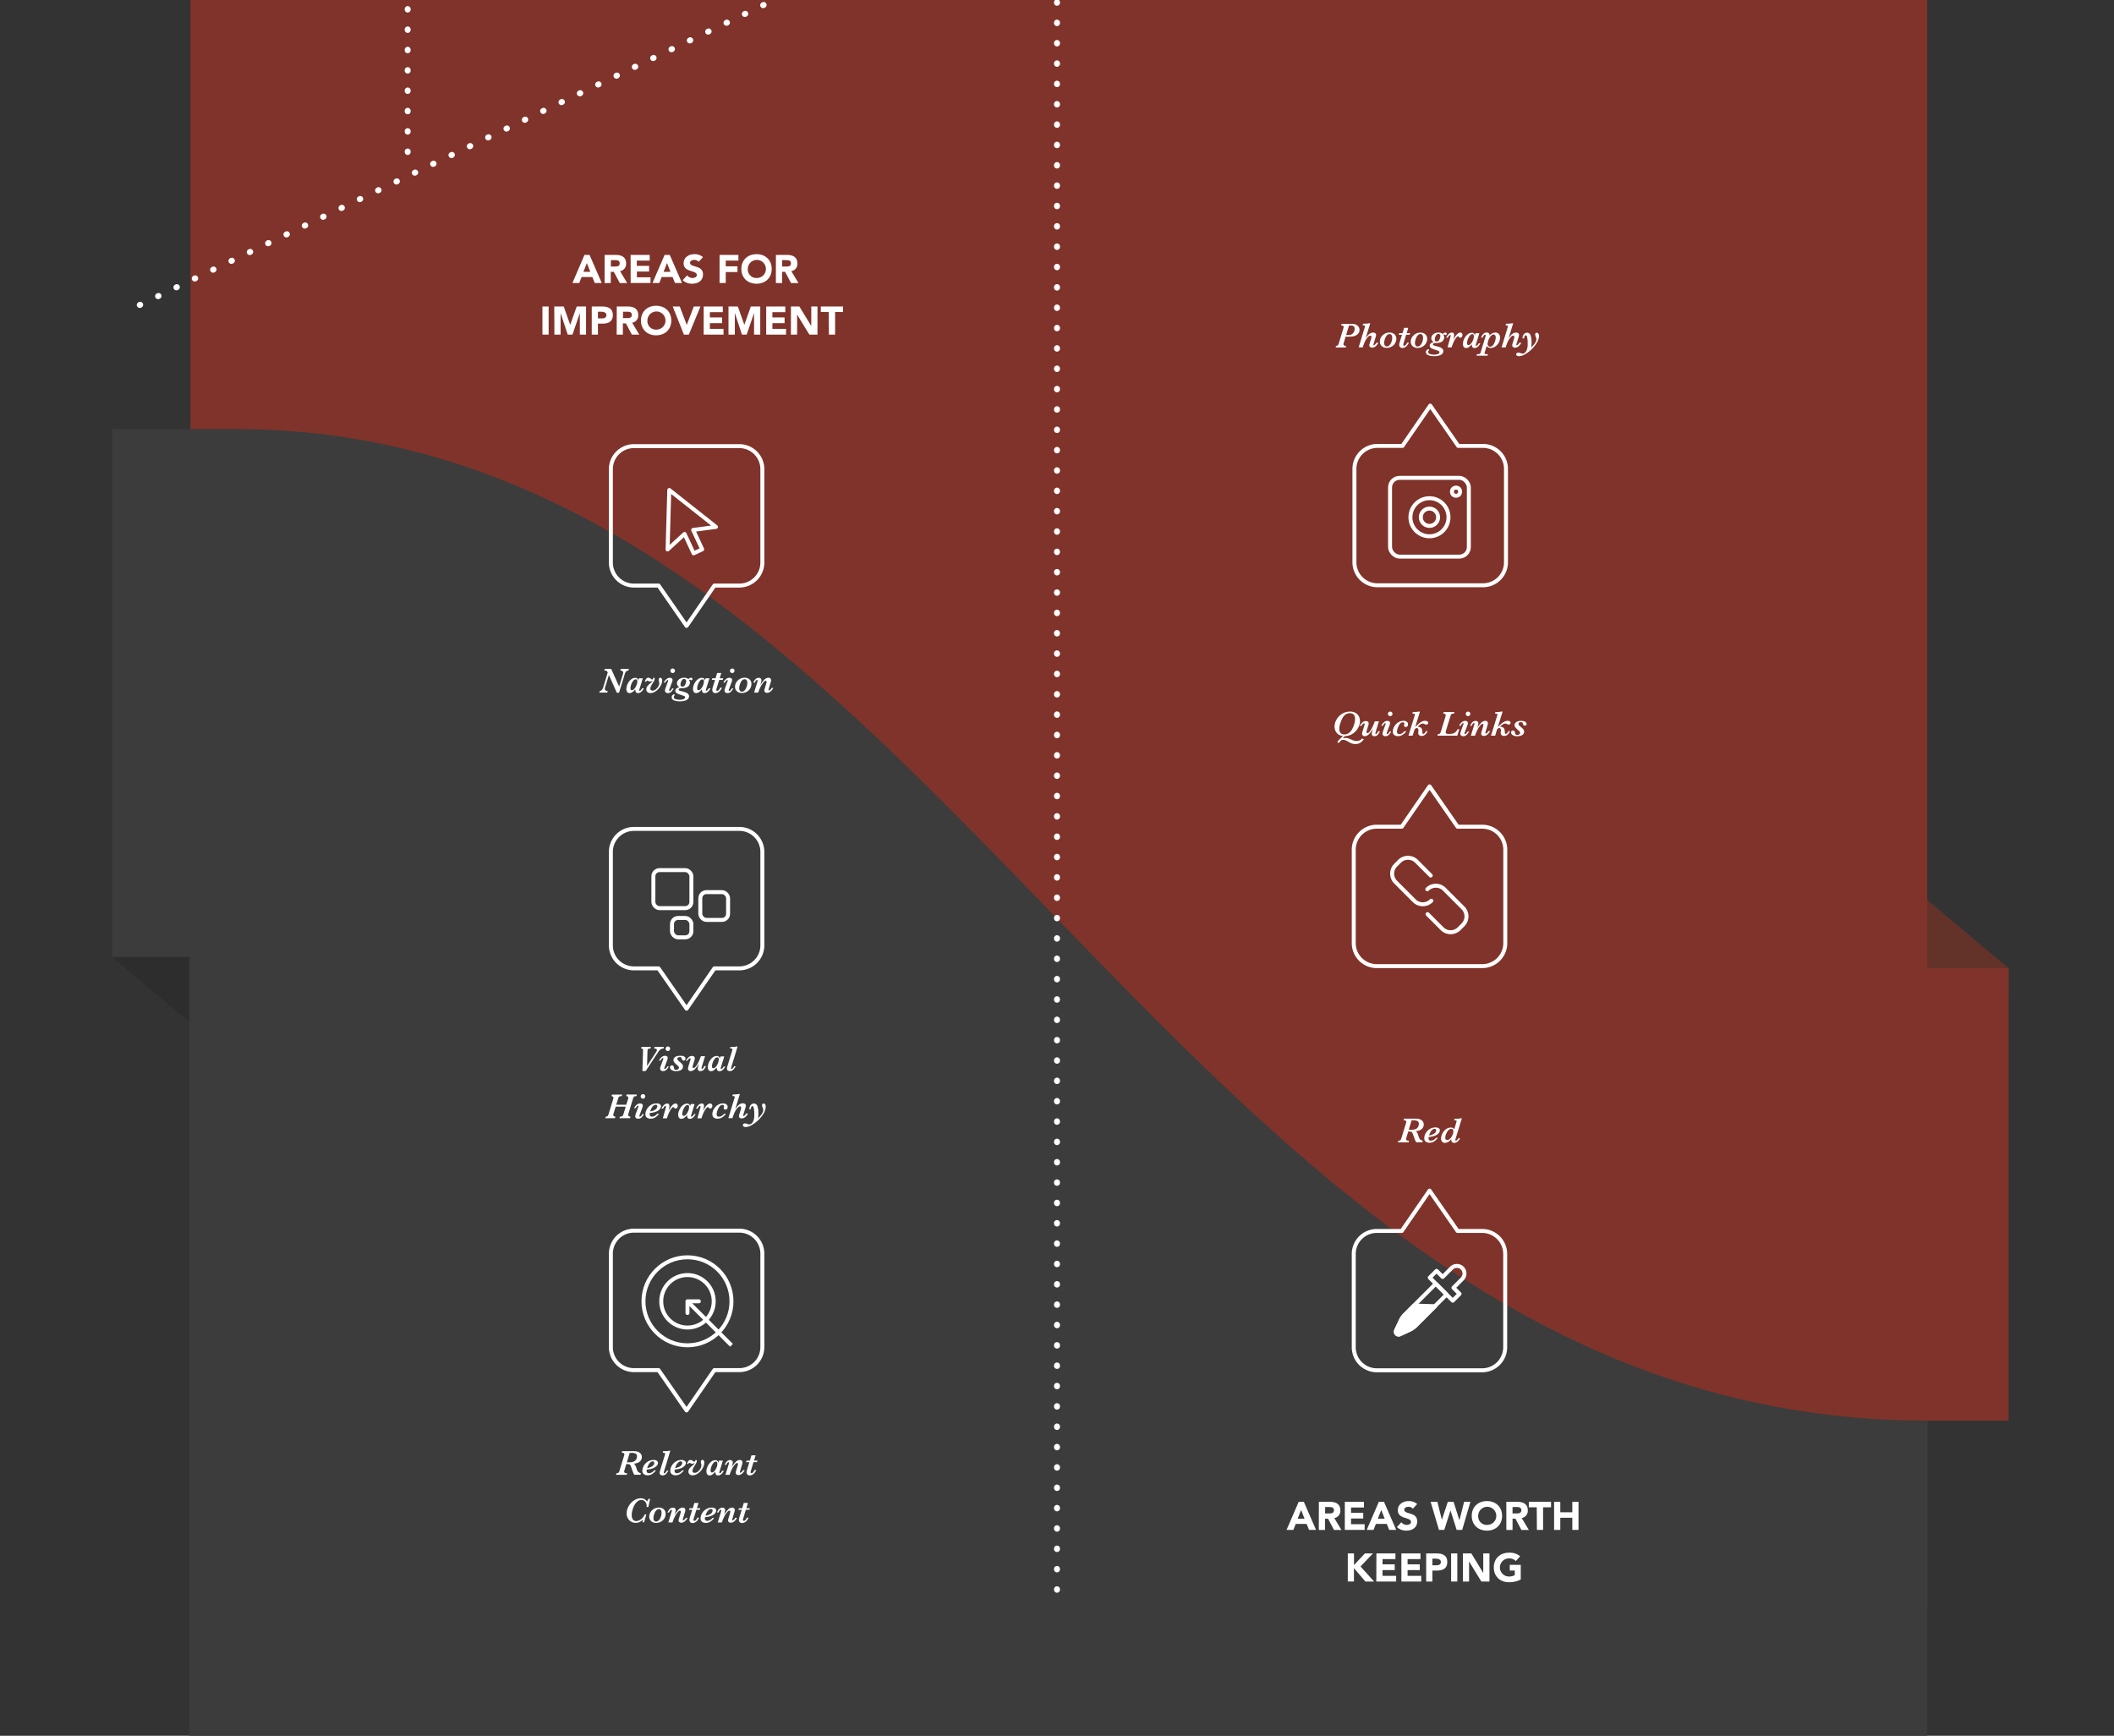 <svg id="Layer_1" data-name="Layer 1" xmlns="http://www.w3.org/2000/svg" xmlns:xlink="http://www.w3.org/1999/xlink" viewBox="0 0 1065 874.47"><rect x="0" y="0" width="1065" height="874.47" fill="#333333" stroke="none"/><defs><style>.cls-1,.cls-10,.cls-12,.cls-6{fill:none;}.cls-2{fill:#2d2d2d;}.cls-3{fill:#63332a;}.cls-4{fill:#80332a;}.cls-11,.cls-5{fill:#3c3c3c;}.cls-10,.cls-11,.cls-12,.cls-13,.cls-6{stroke:#fff;stroke-linejoin:round;}.cls-12,.cls-6{stroke-linecap:round;}.cls-6{stroke-width:3px;stroke-dasharray:0.25 10;}.cls-13,.cls-7{fill:#fff;}.cls-8{clip-path:url(#clip-path);}.cls-9{fill:gray;}.cls-10,.cls-11,.cls-12,.cls-13{stroke-width:2px;}</style><clipPath id="clip-path"><path class="cls-1" d="M908.81,2135.88h62.11V874.47h-875L95,1592.35C445.57,1627.52,564.66,2135.88,908.81,2135.88Z"/></clipPath></defs><title>CCSF</title><g id="Previous_bg" data-name="Previous bg"><polygon class="cls-2" points="301.6 482.08 301.6 544.98 131.41 544.98 56.41 482.15 56.41 474.53 301.6 482.08"/><polygon class="cls-3" points="766.7 487.78 766.7 424.88 936.89 424.88 1011.89 487.78 1011.89 500.27 766.7 487.78"/><path class="cls-4" d="M970.92,487.78V-1176.65h-875V813h875V715.7l41,0V487.78Z"/><path class="cls-5" d="M118.52,216.14H56.41v266H95.35v397.5H970.92V715.7C590,715.7,475,216.14,118.52,216.14Z"/><line class="cls-6" x1="205.38" y1="-292.68" x2="205.38" y2="79.35"/><line class="cls-6" x1="532.5" y1="-60.35" x2="532.5" y2="804.88"/><path class="cls-7" d="M294.45,128.41H297l6.16,14.16h-3.52l-1.22-3H293l-1.18,3h-3.44Zm1.2,4.12-1.72,4.4h3.46Z"/><path class="cls-7" d="M304.61,128.41h5.48c2.9,0,5.34,1,5.34,4.3a3.65,3.65,0,0,1-3.06,3.88l3.6,6h-3.74l-3-5.66h-1.54v5.66h-3.12Zm3.12,5.86h1.84c1.14,0,2.62,0,2.62-1.58s-1.28-1.64-2.42-1.64h-2Z"/><path class="cls-7" d="M317.69,128.41h9.62v2.88h-6.5v2.64H327v2.88h-6.14v2.88h6.86v2.88h-10Z"/><path class="cls-7" d="M334.83,128.41h2.58l6.16,14.16h-3.52l-1.22-3h-5.5l-1.18,3h-3.44Zm1.2,4.12-1.72,4.4h3.46Z"/><path class="cls-7" d="M352,131.87a3,3,0,0,0-2.26-.94c-.88,0-2.1.4-2.1,1.46,0,2.58,6.52.92,6.52,5.88,0,3.16-2.54,4.66-5.46,4.66a6.72,6.72,0,0,1-4.76-1.78l2.22-2.44a3.47,3.47,0,0,0,2.72,1.34c1,0,2.16-.48,2.16-1.48,0-2.6-6.64-1.2-6.64-5.92,0-3,2.62-4.6,5.4-4.6a6.4,6.4,0,0,1,4.34,1.48Z"/><path class="cls-7" d="M362.51,128.41H372v2.88h-6.38v2.88h5.9v2.88h-5.9v5.52h-3.12Z"/><path class="cls-7" d="M381.13,128.05c4.42,0,7.64,2.9,7.64,7.44s-3.22,7.44-7.64,7.44-7.64-2.9-7.64-7.44S376.71,128.05,381.13,128.05Zm0,12a4.56,4.56,0,1,0-4.4-4.56A4.27,4.27,0,0,0,381.13,140.05Z"/><path class="cls-7" d="M390.89,128.41h5.48c2.9,0,5.34,1,5.34,4.3a3.65,3.65,0,0,1-3.06,3.88l3.6,6h-3.74l-3-5.66H394v5.66h-3.12Zm3.12,5.86h1.84c1.14,0,2.62,0,2.62-1.58s-1.28-1.64-2.42-1.64h-2Z"/><path class="cls-7" d="M273.27,154.41h3.12v14.16h-3.12Z"/><path class="cls-7" d="M279.23,154.41H284l3.26,9.24h0l3.28-9.24h4.7v14.16h-3.12V157.71h0l-3.72,10.86H286l-3.58-10.86h0v10.86h-3.12Z"/><path class="cls-7" d="M298.11,154.41h5.26c2.94,0,5.38.94,5.38,4.3s-2.26,4.34-5.24,4.34h-2.28v5.52h-3.12Zm3.12,6h2.08c1.1,0,2.2-.38,2.2-1.7s-1.48-1.66-2.68-1.66h-1.6Z"/><path class="cls-7" d="M310.71,154.41h5.48c2.9,0,5.34,1,5.34,4.3a3.65,3.65,0,0,1-3.06,3.88l3.6,6h-3.74l-3-5.66h-1.54v5.66h-3.12Zm3.12,5.86h1.84c1.14,0,2.62,0,2.62-1.58s-1.28-1.64-2.42-1.64h-2Z"/><path class="cls-7" d="M330.55,154.05c4.42,0,7.64,2.9,7.64,7.44s-3.22,7.44-7.64,7.44-7.64-2.9-7.64-7.44S326.13,154.05,330.55,154.05Zm0,12a4.56,4.56,0,1,0-4.4-4.56A4.27,4.27,0,0,0,330.55,166.05Z"/><path class="cls-7" d="M338.91,154.41h3.56l3.5,9.28h0l3.56-9.28h3.34l-5.84,14.16h-2.5Z"/><path class="cls-7" d="M354.51,154.41h9.62v2.88h-6.5v2.64h6.14v2.88h-6.14v2.88h6.86v2.88h-10Z"/><path class="cls-7" d="M367,154.41h4.72l3.26,9.24h0l3.28-9.24H383v14.16h-3.12V157.71h0l-3.72,10.86h-2.38l-3.58-10.86h0v10.86H367Z"/><path class="cls-7" d="M386,154.41h9.62v2.88h-6.5v2.64h6.14v2.88h-6.14v2.88H396v2.88H386Z"/><path class="cls-7" d="M398.47,154.41h4.24l6,9.84h0v-9.84h3.12v14.16h-4.08l-6.18-10.08h0v10.08h-3.12Z"/><path class="cls-7" d="M417.51,157.17h-4v-2.76h11.2v2.76h-4v11.4h-3.12Z"/><path class="cls-7" d="M654.27,756.59h2.58L663,770.75h-3.52l-1.22-3h-5.5l-1.18,3h-3.44Zm1.2,4.12-1.72,4.4h3.46Z"/><path class="cls-7" d="M664.43,756.59h5.48c2.9,0,5.34,1,5.34,4.3a3.65,3.65,0,0,1-3.06,3.88l3.6,6h-3.74l-3-5.66h-1.54v5.66h-3.12Zm3.12,5.86h1.84c1.14,0,2.62,0,2.62-1.58s-1.28-1.64-2.42-1.64h-2Z"/><path class="cls-7" d="M677.51,756.59h9.62v2.88h-6.5v2.64h6.14V765h-6.14v2.88h6.86v2.88h-10Z"/><path class="cls-7" d="M694.65,756.59h2.58l6.16,14.16h-3.52l-1.22-3h-5.5l-1.18,3h-3.44Zm1.2,4.12-1.72,4.4h3.46Z"/><path class="cls-7" d="M711.81,760.05a3,3,0,0,0-2.26-.94c-.88,0-2.1.4-2.1,1.46,0,2.58,6.52.92,6.52,5.88,0,3.16-2.54,4.66-5.46,4.66a6.72,6.72,0,0,1-4.76-1.78l2.22-2.44a3.47,3.47,0,0,0,2.72,1.34c1,0,2.16-.48,2.16-1.48,0-2.6-6.64-1.2-6.64-5.92,0-3,2.62-4.6,5.4-4.6a6.4,6.4,0,0,1,4.34,1.48Z"/><path class="cls-7" d="M720.73,756.59h3.4l2.26,9.08h0l3-9.08h2.9l2.94,9.32h0l2.38-9.32h3.16l-4.14,14.16h-2.78l-3.12-9.8h0l-3.12,9.8h-2.68Z"/><path class="cls-7" d="M749.09,756.23c4.42,0,7.64,2.9,7.64,7.44s-3.22,7.44-7.64,7.44-7.64-2.9-7.64-7.44S744.67,756.23,749.09,756.23Zm0,12a4.56,4.56,0,1,0-4.4-4.56A4.27,4.27,0,0,0,749.09,768.23Z"/><path class="cls-7" d="M758.85,756.59h5.48c2.9,0,5.34,1,5.34,4.3a3.65,3.65,0,0,1-3.06,3.88l3.6,6h-3.74l-3-5.66H762v5.66h-3.12Zm3.12,5.86h1.84c1.14,0,2.62,0,2.62-1.58s-1.28-1.64-2.42-1.64h-2Z"/><path class="cls-7" d="M774.19,759.35h-4v-2.76h11.2v2.76h-4v11.4h-3.12Z"/><path class="cls-7" d="M782.93,756.59h3.12v5.28h6.06v-5.28h3.12v14.16h-3.12v-6.12h-6.06v6.12h-3.12Z"/><path class="cls-7" d="M679,782.59h3.12v5.88l5.5-5.88h4.08l-6.3,6.58,6.84,7.58h-4.36L682.09,790v6.72H679Z"/><path class="cls-7" d="M693.41,782.59H703v2.88h-6.5v2.64h6.14V791h-6.14v2.88h6.86v2.88h-10Z"/><path class="cls-7" d="M706,782.59h9.62v2.88h-6.5v2.64h6.14V791h-6.14v2.88H716v2.88H706Z"/><path class="cls-7" d="M718.49,782.59h5.26c2.94,0,5.38.94,5.38,4.3s-2.26,4.34-5.24,4.34h-2.28v5.52h-3.12Zm3.12,6h2.08c1.1,0,2.2-.38,2.2-1.7s-1.48-1.66-2.68-1.66h-1.6Z"/><path class="cls-7" d="M731.05,782.59h3.12v14.16h-3.12Z"/><path class="cls-7" d="M737,782.59h4.24l6,9.84h0v-9.84h3.12v14.16h-4.08l-6.18-10.08h0v10.08H737Z"/><path class="cls-7" d="M766.13,795.75a12.7,12.7,0,0,1-5.94,1.36c-4.42,0-7.64-2.9-7.64-7.44s3.22-7.44,7.64-7.44a8,8,0,0,1,5.64,1.82l-2.2,2.4a4.36,4.36,0,0,0-3.44-1.34,4.56,4.56,0,0,0,0,9.12,6.11,6.11,0,0,0,2.94-.7v-2.3h-2.54v-2.88h5.54Z"/><g class="cls-8"><path class="cls-9" d="M545.46,1634.92H545V1631h-1.37v-.44h3.24v.44h-1.37v3.88m3.31.06a1.51,1.51,0,0,1-1.14-.44,1.73,1.73,0,0,1-.41-1.22,1.86,1.86,0,0,1,.38-1.24,1.28,1.28,0,0,1,1-.47,1.2,1.2,0,0,1,1,.41,1.53,1.53,0,0,1,.36,1.06v.31h-2.23a1.22,1.22,0,0,0,.29.86,1,1,0,0,0,.76.3,2.69,2.69,0,0,0,1-.22v.44a2.54,2.54,0,0,1-.49.16,2.87,2.87,0,0,1-.55,0m-.13-3a.8.8,0,0,0-.63.26,1.06,1.06,0,0,0-.27.7h1.69a1.11,1.11,0,0,0-.2-.71.75.75,0,0,0-.59-.25m4.23,2a.83.83,0,0,1-.33.7,1.56,1.56,0,0,1-.95.25,2,2,0,0,1-1-.21v-.45a2,2,0,0,0,.5.18,1.84,1.84,0,0,0,.51.07,1.16,1.16,0,0,0,.59-.12.43.43,0,0,0,0-.7,2.7,2.7,0,0,0-.64-.31,3.77,3.77,0,0,1-.65-.3.93.93,0,0,1-.28-.28.79.79,0,0,1-.09-.38.75.75,0,0,1,.32-.63,1.53,1.53,0,0,1,.88-.24,2.51,2.51,0,0,1,1,.22l-.18.4a2.41,2.41,0,0,0-.89-.2,1,1,0,0,0-.52.11.33.33,0,0,0-.18.3.32.32,0,0,0,.07.22,1,1,0,0,0,.21.18l.57.24a2.07,2.07,0,0,1,.78.42.78.78,0,0,1,.2.53m1.84.54.25,0,.19,0v.37l-.23.06-.28,0q-.93,0-.93-1v-1.93h-.47v-.24l.47-.21.2-.68h.28v.75h.94v.38h-.94V1634a.64.64,0,0,0,.14.44.46.46,0,0,0,.38.16m1.58.35h-.49v-3.24h.49v3.24m-.53-4.11a.38.38,0,0,1,.08-.26.38.38,0,0,1,.21-.07.28.28,0,0,1,.2.08.3.3,0,0,1,.09.25.3.3,0,0,1-.09.24.28.28,0,0,1-.2.08.32.32,0,0,1-.21-.08.33.33,0,0,1-.08-.24m3.78,4.11v-2.1a.85.85,0,0,0-.18-.59.72.72,0,0,0-.56-.2.92.92,0,0,0-.75.28,1.38,1.38,0,0,0-.23.91v1.7h-.49v-3.24h.4l.08.44h0a1.08,1.08,0,0,1,.42-.37,1.48,1.48,0,0,1,.61-.14,1.23,1.23,0,0,1,.88.29,1.2,1.2,0,0,1,.3.91v2.11h-.5m4.14-3.24v.31l-.6.07a.76.76,0,0,1,.15.27,1,1,0,0,1-.26,1.13,1.24,1.24,0,0,1-.89.29l-.27,0a.48.48,0,0,0-.31.42.2.2,0,0,0,.11.19.8.8,0,0,0,.37.06h.58a1.23,1.23,0,0,1,.8.23.75.75,0,0,1,.28.64.94.94,0,0,1-.43.83,2.34,2.34,0,0,1-1.25.27,1.77,1.77,0,0,1-1-.23.77.77,0,0,1-.35-.67.81.81,0,0,1,.19-.52.88.88,0,0,1,.53-.28.6.6,0,0,1-.21-.18.5.5,0,0,1-.08-.27.57.57,0,0,1,.09-.32,1.11,1.11,0,0,1,.3-.25,1,1,0,0,1-.41-.35,1.1,1.1,0,0,1-.15-.57,1,1,0,0,1,.32-.82,1.3,1.3,0,0,1,.9-.3,1.7,1.7,0,0,1,.46.07h1.11m-2.57,3.79a.43.43,0,0,0,.22.39,1.18,1.18,0,0,0,.63.13,1.72,1.72,0,0,0,.92-.18.57.57,0,0,0,.29-.5.39.39,0,0,0-.16-.36,1.24,1.24,0,0,0-.61-.1h-.59a.75.75,0,0,0-.52.16.56.56,0,0,0-.18.46m.26-2.75a.64.64,0,0,0,.19.51.77.77,0,0,0,.54.18.63.63,0,0,0,.72-.7.65.65,0,0,0-.73-.73.69.69,0,0,0-.53.19.71.71,0,0,0-.19.55M467.58,17.4a.67.67,0,0,0,.2.52.78.78,0,0,0,.53.17.63.63,0,0,0,.72-.7.64.64,0,0,0-.72-.72.72.72,0,0,0-.54.18.76.76,0,0,0-.19.55M568,1634a.81.81,0,0,1-.33.7,1.54,1.54,0,0,1-.95.25,2,2,0,0,1-1-.21v-.45a2.3,2.3,0,0,0,.5.18,1.91,1.91,0,0,0,.52.07,1.18,1.18,0,0,0,.59-.12.4.4,0,0,0,.21-.38.41.41,0,0,0-.17-.32,2.34,2.34,0,0,0-.64-.31,3.59,3.59,0,0,1-.64-.3.93.93,0,0,1-.28-.28.79.79,0,0,1-.09-.38.72.72,0,0,1,.32-.63,1.51,1.51,0,0,1,.88-.24,2.51,2.51,0,0,1,1,.22l-.19.4a2.36,2.36,0,0,0-.88-.2,1,1,0,0,0-.52.11.33.33,0,0,0-.18.3.32.32,0,0,0,.07.22.65.65,0,0,0,.21.18l.57.24a2.25,2.25,0,0,1,.78.42.77.77,0,0,1,.19.53m2.17,1a1.51,1.51,0,0,1-1.13-.44,1.69,1.69,0,0,1-.42-1.22,1.86,1.86,0,0,1,.39-1.24,1.27,1.27,0,0,1,1-.47,1.22,1.22,0,0,1,1,.41,1.57,1.57,0,0,1,.35,1.06v.31h-2.23a1.27,1.27,0,0,0,.29.86,1,1,0,0,0,.77.3,2.69,2.69,0,0,0,1-.22v.44a2.78,2.78,0,0,1-.49.16,3,3,0,0,1-.56,0m-.13-3a.83.83,0,0,0-.63.26,1.18,1.18,0,0,0-.27.7h1.69a1.06,1.06,0,0,0-.2-.71.74.74,0,0,0-.59-.25m3.63-.42a1.6,1.6,0,0,1,.39.05l-.08.46a1.63,1.63,0,0,0-.35,0,.83.83,0,0,0-.67.32,1.12,1.12,0,0,0-.28.79v1.74h-.49v-3.24h.4l.06.6h0a1.29,1.29,0,0,1,.43-.49,1,1,0,0,1,.56-.18m1.69,3.31-1.23-3.24h.53l.69,1.93c.16.44.25.73.29.86h0c0-.1.09-.31.2-.64l.78-2.15h.53l-1.23,3.24h-.58m2.81,0h-.49v-3.24h.49v3.24m-.53-4.11a.38.38,0,0,1,.08-.26.35.35,0,0,1,.21-.07.3.3,0,0,1,.2.08.34.34,0,0,1,.08.25.33.33,0,0,1-.08.24.3.3,0,0,1-.2.08.3.3,0,0,1-.21-.08.33.33,0,0,1-.08-.24m2.86,4.17a1.38,1.38,0,0,1-1.09-.43,1.78,1.78,0,0,1-.39-1.23,1.82,1.82,0,0,1,.4-1.25,1.4,1.4,0,0,1,1.11-.46,2.63,2.63,0,0,1,.47.06,1.67,1.67,0,0,1,.36.12l-.15.42a1.3,1.3,0,0,0-.35-.11,1.48,1.48,0,0,0-.34,0c-.66,0-1,.42-1,1.25a1.49,1.49,0,0,0,.24.91.81.81,0,0,0,.71.33,2.18,2.18,0,0,0,.83-.18v.43a1.69,1.69,0,0,1-.82.18m3,0a1.51,1.51,0,0,1-1.14-.44,1.73,1.73,0,0,1-.41-1.22,1.86,1.86,0,0,1,.38-1.24,1.3,1.3,0,0,1,1-.47,1.2,1.2,0,0,1,1,.41,1.53,1.53,0,0,1,.36,1.06v.31H582.4a1.27,1.27,0,0,0,.29.86,1,1,0,0,0,.76.3,2.73,2.73,0,0,0,1-.22v.44a2.87,2.87,0,0,1-.5.16,2.79,2.79,0,0,1-.55,0m-.13-3a.81.81,0,0,0-.63.26,1.12,1.12,0,0,0-.27.7h1.69a1.11,1.11,0,0,0-.2-.71.75.75,0,0,0-.59-.25m4.23,2a.83.83,0,0,1-.33.7,1.56,1.56,0,0,1-1,.25,2,2,0,0,1-1-.21v-.45a2.13,2.13,0,0,0,.5.18,1.84,1.84,0,0,0,.51.07,1.16,1.16,0,0,0,.59-.12.4.4,0,0,0,.21-.38.43.43,0,0,0-.16-.32,2.7,2.7,0,0,0-.64-.31,3.27,3.27,0,0,1-.64-.3,1,1,0,0,1-.29-.28.79.79,0,0,1-.09-.38.75.75,0,0,1,.32-.63,1.54,1.54,0,0,1,.89-.24,2.5,2.5,0,0,1,1,.22l-.18.4a2.4,2.4,0,0,0-.88-.2,1.07,1.07,0,0,0-.53.11.32.32,0,0,0-.17.3.38.38,0,0,0,.06.22,1,1,0,0,0,.21.18c.1.05.29.13.58.24a2.09,2.09,0,0,1,.77.42.78.78,0,0,1,.2.53m3.82-2h-.82v2.86h-.49v-2.86h-.58v-.22l.58-.17v-.19c0-.8.34-1.19,1-1.19a2.08,2.08,0,0,1,.6.1l-.13.39a1.54,1.54,0,0,0-.47-.09.5.5,0,0,0-.42.19,1.1,1.1,0,0,0-.13.59v.21h.82v.38m3.39,1.24a1.85,1.85,0,0,1-.4,1.24,1.58,1.58,0,0,1-1.88.23,1.4,1.4,0,0,1-.52-.58,2,2,0,0,1-.18-.89,1.74,1.74,0,0,1,.4-1.23,1.52,1.52,0,0,1,2.18,0,1.82,1.82,0,0,1,.4,1.23m-2.47,0a1.63,1.63,0,0,0,.25,1,1,1,0,0,0,1.46,0,1.63,1.63,0,0,0,.25-1,1.55,1.55,0,0,0-.25-.94.88.88,0,0,0-.74-.33.85.85,0,0,0-.72.32,1.52,1.52,0,0,0-.25,1m4.8-1.69a1.46,1.46,0,0,1,.38.05l-.07.46a1.63,1.63,0,0,0-.35,0,.86.86,0,0,0-.68.32,1.17,1.17,0,0,0-.27.79v1.74h-.49v-3.24h.4l.06.6h0a1.29,1.29,0,0,1,.43-.49,1,1,0,0,1,.56-.18"/></g><line class="cls-6" x1="70.4" y1="153.65" x2="995.49" y2="-291.22"/></g><g id="Persona"><path class="cls-7" d="M316.84,337l-.24.8a2,2,0,0,0-1.12.42,3.58,3.58,0,0,0-.79,1.59L311.86,349h-1.11l-4-8.93-1.85,6.09a3.48,3.48,0,0,0-.19.9.84.84,0,0,0,.46.82,2.17,2.17,0,0,0,1,.23l-.25.8h-4l.25-.8a1.67,1.67,0,0,0,1.19-.72,5.54,5.54,0,0,0,.66-1.52l2.14-7.05-.19-.33a1.34,1.34,0,0,0-.55-.58,3.12,3.12,0,0,0-1-.11l.25-.8h3.24l4,8.87,1.72-5.6c0-.12.08-.27.14-.45s.1-.34.14-.5a1.71,1.71,0,0,0,.06-.43,1.06,1.06,0,0,0-.33-.74,1.59,1.59,0,0,0-1.16-.35l.25-.8Z"/><path class="cls-7" d="M324.34,346.8a5.83,5.83,0,0,1-.57.95,4.24,4.24,0,0,1-.7.76,3,3,0,0,1-.78.49,2.06,2.06,0,0,1-.81.17c-.62,0-1-.19-1.18-.56a3,3,0,0,1-.26-1.33,8.8,8.8,0,0,1-1.39,1.36,2.52,2.52,0,0,1-1.57.53,1.31,1.31,0,0,1-.86-.29,1.62,1.62,0,0,1-.5-.77,3.13,3.13,0,0,1-.17-1,6.11,6.11,0,0,1,.61-2.51,6.32,6.32,0,0,1,1.65-2.21,3.36,3.36,0,0,1,2.24-.9,1.47,1.47,0,0,1,.87.22,1.18,1.18,0,0,1,.44.49,4.34,4.34,0,0,1,.21.61l.32-1.1h1.94L322.2,347a3.76,3.76,0,0,0-.18.71.27.27,0,0,0,.08.19.25.25,0,0,0,.17.08c.38,0,.79-.41,1.22-1.22Zm-3.27-3.5a1.53,1.53,0,0,0-.17-.74.6.6,0,0,0-.59-.31A1.72,1.72,0,0,0,319,343a6.11,6.11,0,0,0-1,1.84,5.47,5.47,0,0,0-.38,1.81c0,.71.22,1.07.66,1.07a1.45,1.45,0,0,0,1-.43,4.54,4.54,0,0,0,.9-1.14,6.73,6.73,0,0,0,.66-1.49A4.6,4.6,0,0,0,321.07,343.3Z"/><path class="cls-7" d="M333.61,342.81a5.25,5.25,0,0,1-.5,2.09,8.48,8.48,0,0,1-1.36,2.1,7.28,7.28,0,0,1-1.91,1.57,4.3,4.3,0,0,1-2.12.6,2.65,2.65,0,0,1-1-.18,1.7,1.7,0,0,1-1.11-1.69,2.5,2.5,0,0,1,.42-1.43,7,7,0,0,1,1.23-1.32,10.49,10.49,0,0,0,1-.88,3.54,3.54,0,0,0,.55-.8,2.22,2.22,0,0,1-1.31.46,1.92,1.92,0,0,1-.92-.27,1,1,0,0,0-.45-.16c-.27,0-.45.18-.54.52h-.74c.4-1.31,1-2,1.8-2a2.1,2.1,0,0,1,1.28.58,1.83,1.83,0,0,0,.35.24.53.53,0,0,0,.24.06q.39,0,.51-.48c.06-.27.18-.4.36-.4a.41.41,0,0,1,.32.13.51.51,0,0,1,.11.34,2.26,2.26,0,0,1-.25,1,12.79,12.79,0,0,1-.67,1.16,13.87,13.87,0,0,0-1,1.76,2.92,2.92,0,0,0-.27,1.12.85.85,0,0,0,.34.76,1.34,1.34,0,0,0,.76.23,2.63,2.63,0,0,0,1.65-.63,5.41,5.41,0,0,0,1.27-1.51,3.27,3.27,0,0,0,.48-1.53,4,4,0,0,0-.14-.95,2.83,2.83,0,0,1-.13-.81,1,1,0,0,1,.26-.81.78.78,0,0,1,.55-.24.76.76,0,0,1,.66.37A1.7,1.7,0,0,1,333.61,342.81Z"/><path class="cls-7" d="M339.38,346.8a5.92,5.92,0,0,1-1.07,1.57,2.39,2.39,0,0,1-1.83.8,1.5,1.5,0,0,1-1.11-.37,1.19,1.19,0,0,1-.37-.86,4.54,4.54,0,0,1,.33-1.42l1.13-3.1a1.74,1.74,0,0,0,.17-.57.29.29,0,0,0-.08-.18.25.25,0,0,0-.17-.08c-.2,0-.42.16-.66.47a4.71,4.71,0,0,0-.53.84h-.77a4.37,4.37,0,0,1,1.35-1.8,2.67,2.67,0,0,1,1.65-.64,1.54,1.54,0,0,1,1,.29.89.89,0,0,1,.39.76,2.84,2.84,0,0,1-.2,1l-1.37,3.68a2,2,0,0,0-.14.62.3.3,0,0,0,.09.2.21.21,0,0,0,.18.1.79.79,0,0,0,.54-.28,4.88,4.88,0,0,0,.7-1Zm.65-8.88a1.07,1.07,0,0,1-.34.81,1.06,1.06,0,0,1-.79.34,1.08,1.08,0,0,1-.82-.34,1.14,1.14,0,0,1,1.39-1.79,1.09,1.09,0,0,1,.56,1Z"/><path class="cls-7" d="M348.81,342.15a.43.43,0,0,1-.19.41.65.65,0,0,1-.36.12.78.78,0,0,1-.46-.16.43.43,0,0,0-.26-.1.37.37,0,0,0-.34.24,4.07,4.07,0,0,1,.27.56,1.94,1.94,0,0,1,.1.69,2.66,2.66,0,0,1-.15.83,2.61,2.61,0,0,1-.57.9,3,3,0,0,1-1.19.74,5.4,5.4,0,0,1-1.93.3,3.87,3.87,0,0,0-1.47.19.61.61,0,0,0-.37.57.35.35,0,0,0,.13.28,1.32,1.32,0,0,0,.4.22c.18.06.5.16,1,.28l1.35.39q2.37.67,2.37,2.19a2,2,0,0,1-.45,1.23,3.33,3.33,0,0,1-1.5.93,8.81,8.81,0,0,1-2.78.37,11.18,11.18,0,0,1-1.6-.14,4.67,4.67,0,0,1-1.67-.58,1.53,1.53,0,0,1-.57-2.06A1.51,1.51,0,0,1,339,350a1,1,0,0,1,.55-.18.61.61,0,0,1,.28.06.18.18,0,0,1,.11.17.76.76,0,0,1-.17.35,1.08,1.08,0,0,0,.65,1.83,6.51,6.51,0,0,0,2,.29,4.84,4.84,0,0,0,2-.33c.49-.22.74-.52.74-.88a.59.59,0,0,0-.15-.43,1.58,1.58,0,0,0-.57-.32c-.28-.11-.79-.28-1.53-.52a15.73,15.73,0,0,1-1.56-.58,2.37,2.37,0,0,1-.83-.6,1.36,1.36,0,0,1-.28-.85,1.43,1.43,0,0,1,.63-1.21,3.35,3.35,0,0,1,1.5-.6,2,2,0,0,1-1-.81,2.17,2.17,0,0,1-.33-1.13,2.39,2.39,0,0,1,.44-1.37,3.21,3.21,0,0,1,1.24-1.05,4,4,0,0,1,1.82-.41,3.22,3.22,0,0,1,2.25.7,4.33,4.33,0,0,1,.61-.51,1.44,1.44,0,0,1,.75-.19.81.81,0,0,1,.55.18A.66.66,0,0,1,348.81,342.15Zm-3.14,1a1.19,1.19,0,0,0-.12-.54.87.87,0,0,0-.35-.39.94.94,0,0,0-.53-.15,1.25,1.25,0,0,0-1,.48,3.3,3.3,0,0,0-.62,1.14,3.71,3.71,0,0,0-.22,1.17,1.09,1.09,0,0,0,.26.79,1,1,0,0,0,.7.25,1.48,1.48,0,0,0,1.36-.95A4,4,0,0,0,345.67,343.19Z"/><path class="cls-7" d="M357.91,346.8a5.83,5.83,0,0,1-.57.95,4.29,4.29,0,0,1-.71.76,2.84,2.84,0,0,1-.77.49,2.08,2.08,0,0,1-.82.17c-.61,0-1-.19-1.18-.56a3.19,3.19,0,0,1-.26-1.33,8.8,8.8,0,0,1-1.39,1.36,2.47,2.47,0,0,1-1.56.53,1.3,1.3,0,0,1-.86-.29,1.63,1.63,0,0,1-.51-.77,3.13,3.13,0,0,1-.16-1,6,6,0,0,1,.61-2.51,6.3,6.3,0,0,1,1.64-2.21,3.4,3.4,0,0,1,2.25-.9,1.47,1.47,0,0,1,.87.22,1.25,1.25,0,0,1,.44.49,6.25,6.25,0,0,1,.2.61l.33-1.1h1.94L355.76,347a4.29,4.29,0,0,0-.17.71.26.26,0,0,0,.07.19.25.25,0,0,0,.17.08c.39,0,.79-.41,1.23-1.22Zm-3.28-3.5a1.53,1.53,0,0,0-.16-.74.61.61,0,0,0-.59-.31,1.72,1.72,0,0,0-1.28.76,6.12,6.12,0,0,0-1,1.84,5.74,5.74,0,0,0-.38,1.81c0,.71.22,1.07.67,1.07a1.43,1.43,0,0,0,.95-.43,4.13,4.13,0,0,0,.9-1.14,7.27,7.27,0,0,0,.67-1.49A4.9,4.9,0,0,0,354.63,343.3Z"/><path class="cls-7" d="M364.34,341.72l-.24.8h-1.75L361,346.87a2.5,2.5,0,0,0-.15.67.52.52,0,0,0,.12.34.41.41,0,0,0,.31.16,1.14,1.14,0,0,0,.9-.5,6.62,6.62,0,0,0,.69-1.08h.83a5.56,5.56,0,0,1-1.11,1.7,3.41,3.41,0,0,1-1.16.81,3,3,0,0,1-1,.2,1.56,1.56,0,0,1-1.18-.44,1.61,1.61,0,0,1-.42-1.17,5.16,5.16,0,0,1,.26-1.36l1.14-3.68h-1.64l.26-.8h1.63l.81-2.68h2.09l-.81,2.68Z"/><path class="cls-7" d="M369.39,346.8a6.17,6.17,0,0,1-1.07,1.57,2.39,2.39,0,0,1-1.83.8,1.5,1.5,0,0,1-1.11-.37,1.15,1.15,0,0,1-.37-.86,4.54,4.54,0,0,1,.33-1.42l1.13-3.1a2.05,2.05,0,0,0,.17-.57.29.29,0,0,0-.08-.18.27.27,0,0,0-.18-.08c-.2,0-.42.16-.65.47a4.2,4.2,0,0,0-.53.84h-.78a4.54,4.54,0,0,1,1.35-1.8,2.69,2.69,0,0,1,1.66-.64,1.56,1.56,0,0,1,1,.29.88.88,0,0,1,.38.76,2.82,2.82,0,0,1-.19,1l-1.37,3.68a1.72,1.72,0,0,0-.14.62.34.34,0,0,0,.08.2.24.24,0,0,0,.18.1.79.79,0,0,0,.55-.28,5.29,5.29,0,0,0,.7-1Zm.65-8.88a1.16,1.16,0,0,1-1.14,1.15,1.14,1.14,0,0,1-1.15-1.15,1.11,1.11,0,0,1,.33-.8,1.19,1.19,0,0,1,1.4-.18,1.21,1.21,0,0,1,.41.4A1.11,1.11,0,0,1,370,337.92Z"/><path class="cls-7" d="M378.56,344.55a4.47,4.47,0,0,1-.34,1.72,4.68,4.68,0,0,1-1,1.49,4.81,4.81,0,0,1-1.54,1,5,5,0,0,1-1.93.37,3.86,3.86,0,0,1-1.81-.4,3,3,0,0,1-1.22-1.13,3.21,3.21,0,0,1-.43-1.64,4.25,4.25,0,0,1,.65-2.24,4.87,4.87,0,0,1,1.78-1.68,4.92,4.92,0,0,1,2.42-.62,3.76,3.76,0,0,1,1.86.43,2.88,2.88,0,0,1,1.18,1.14A3.1,3.1,0,0,1,378.56,344.55Zm-2.08-.6a2.15,2.15,0,0,0-.35-1.29,1.19,1.19,0,0,0-1-.46,1.67,1.67,0,0,0-1.18.49,4.08,4.08,0,0,0-.86,1.24,7.77,7.77,0,0,0-.52,1.49,5.59,5.59,0,0,0-.17,1.3,2.06,2.06,0,0,0,.34,1.23,1.12,1.12,0,0,0,1,.48,1.8,1.8,0,0,0,1.23-.48,3.91,3.91,0,0,0,.88-1.23,7.07,7.07,0,0,0,.51-1.51A6.28,6.28,0,0,0,376.48,344Z"/><path class="cls-7" d="M389.61,346.61a6.67,6.67,0,0,1-.68,1,4.31,4.31,0,0,1-1.09,1,2.5,2.5,0,0,1-1.39.43,1.55,1.55,0,0,1-1-.32,1,1,0,0,1-.38-.83,3.76,3.76,0,0,1,.22-1.1l.64-2.12a4.9,4.9,0,0,0,.27-1.19.56.56,0,0,0-.11-.35.41.41,0,0,0-.33-.16c-.32,0-.71.27-1.16.8a12.27,12.27,0,0,0-1.4,2.16,19.13,19.13,0,0,0-1.22,3h-2.09l1.59-5.15a6.43,6.43,0,0,0,.21-.89.49.49,0,0,0-.06-.22.2.2,0,0,0-.2-.11.86.86,0,0,0-.65.43,4.55,4.55,0,0,0-.53.94h-.74a4.78,4.78,0,0,1,1-1.69,2.27,2.27,0,0,1,1.76-.76,1.32,1.32,0,0,1,1,.37,1.17,1.17,0,0,1,.33.78,4.12,4.12,0,0,1-.09.7c-.07.31-.14.6-.22.87l-.31.9a17.17,17.17,0,0,1,2.05-2.65,2.93,2.93,0,0,1,2.13-1,1.18,1.18,0,0,1,1,.39,1.33,1.33,0,0,1,.31.85,5,5,0,0,1-.21,1.06l-.93,3.06a3.76,3.76,0,0,0-.15.8.26.26,0,0,0,.05.17.19.19,0,0,0,.16.08,1.07,1.07,0,0,0,.62-.35,3.39,3.39,0,0,0,.71-.91Z"/><path class="cls-7" d="M334.43,527.43l-.18.81a2.59,2.59,0,0,0-1.4.4,4.71,4.71,0,0,0-1.32,1.44l-6.23,9.49h-1.67l.32-10.32q0-.68-.24-.84a1.41,1.41,0,0,0-.78-.17l.25-.81h4.73l-.25.81a3.18,3.18,0,0,0-.75.07.87.87,0,0,0-.5.32,1.18,1.18,0,0,0-.21.71l-.23,7.71,4.66-7.2a1.57,1.57,0,0,0,.3-.79c0-.37-.13-.59-.4-.68a3.26,3.26,0,0,0-1-.14l.24-.81Z"/><path class="cls-7" d="M336.94,537.24a5.66,5.66,0,0,1-1.07,1.56,2.33,2.33,0,0,1-1.83.8,1.5,1.5,0,0,1-1.1-.36,1.16,1.16,0,0,1-.37-.87,4.65,4.65,0,0,1,.32-1.41l1.14-3.1a2,2,0,0,0,.16-.58.21.21,0,0,0-.08-.17.25.25,0,0,0-.17-.08c-.2,0-.42.15-.66.47a5.32,5.32,0,0,0-.53.83H332a4.5,4.5,0,0,1,1.35-1.8,2.71,2.71,0,0,1,1.65-.63,1.59,1.59,0,0,1,1,.28.92.92,0,0,1,.38.76,3,3,0,0,1-.19,1l-1.38,3.69a1.91,1.91,0,0,0-.14.61.32.32,0,0,0,.09.21.24.24,0,0,0,.18.1.81.81,0,0,0,.54-.28,5.55,5.55,0,0,0,.71-1Zm.65-8.89a1.14,1.14,0,0,1-.33.82,1.13,1.13,0,0,1-1.62,0,1.14,1.14,0,0,1-.33-.82,1.14,1.14,0,0,1,1.15-1.13,1.17,1.17,0,0,1,.58.15,1.24,1.24,0,0,1,.41.41A1.2,1.2,0,0,1,337.59,528.35Z"/><path class="cls-7" d="M345.33,533.39a.92.92,0,0,1-.24.63.84.84,0,0,1-.66.28.86.86,0,0,1-.49-.13.81.81,0,0,1-.29-.34c-.06-.15-.15-.36-.25-.65a.94.94,0,0,0-.27-.47,1.11,1.11,0,0,0-.7-.16,1.51,1.51,0,0,0-.82.23.72.72,0,0,0-.37.63.94.94,0,0,0,.15.5,2.21,2.21,0,0,0,.37.45,8.67,8.67,0,0,0,.67.59,9.27,9.27,0,0,1,1.25,1.19,1.84,1.84,0,0,1,.39,1.2,2,2,0,0,1-.33,1.09,2.32,2.32,0,0,1-1.11.85,5.06,5.06,0,0,1-2,.32,3.65,3.65,0,0,1-2.43-.63,1.76,1.76,0,0,1-.7-1.24,1,1,0,0,1,.27-.69.92.92,0,0,1,.72-.3c.6,0,.94.38,1,1.15a1.63,1.63,0,0,0,.27.78,1.1,1.1,0,0,0,.9.28,1.49,1.49,0,0,0,1-.3.92.92,0,0,0,.38-.76.94.94,0,0,0-.13-.48,2.16,2.16,0,0,0-.53-.58c-.47-.4-.86-.75-1.17-1.06a4,4,0,0,1-.7-.88,1.74,1.74,0,0,1-.24-.88,1.85,1.85,0,0,1,.27-.9,2.32,2.32,0,0,1,1-.85,4.86,4.86,0,0,1,2.05-.36A5.2,5.2,0,0,1,344,532a2.54,2.54,0,0,1,.84.37,1.31,1.31,0,0,1,.4.47A1.19,1.19,0,0,1,345.33,533.39Z"/><path class="cls-7" d="M355.65,537.13a6.34,6.34,0,0,1-1,1.67,2.29,2.29,0,0,1-1.85.8,1.19,1.19,0,0,1-1-.38,1.43,1.43,0,0,1-.29-.9,2.4,2.4,0,0,1,.08-.58c0-.24.13-.51.21-.8l.29-1a16,16,0,0,1-1.93,2.59,3,3,0,0,1-2.22,1.06,1.24,1.24,0,0,1-1-.36,1.22,1.22,0,0,1-.34-.85,4.74,4.74,0,0,1,.25-1.26l.89-2.9a2.6,2.6,0,0,0,.17-.75.49.49,0,0,0-.06-.22.26.26,0,0,0-.23-.11c-.34,0-.78.41-1.31,1.23h-.8a8.64,8.64,0,0,1,1.33-1.68,2.51,2.51,0,0,1,1.83-.72,1.68,1.68,0,0,1,.92.27,1.09,1.09,0,0,1,.42,1,2.3,2.3,0,0,1-.12.77l-.72,2.34a4.74,4.74,0,0,0-.24,1.17.64.64,0,0,0,.11.37.37.37,0,0,0,.33.17,1.6,1.6,0,0,0,1-.62,9.21,9.21,0,0,0,1.33-2,23.73,23.73,0,0,0,1.4-3.34h2.09l-1.64,5.36a3.78,3.78,0,0,0-.16.69.37.37,0,0,0,.08.21.23.23,0,0,0,.18.11.8.8,0,0,0,.63-.44,7.81,7.81,0,0,0,.53-1Z"/><path class="cls-7" d="M365.39,537.24a5.6,5.6,0,0,1-.58,1,3.87,3.87,0,0,1-.7.75,3.1,3.1,0,0,1-.78.5,2.05,2.05,0,0,1-.81.16c-.61,0-1-.18-1.18-.55a3.23,3.23,0,0,1-.26-1.34,8.9,8.9,0,0,1-1.39,1.37,2.51,2.51,0,0,1-1.56.52,1.32,1.32,0,0,1-.87-.28,1.75,1.75,0,0,1-.5-.77,3.19,3.19,0,0,1-.16-1,6,6,0,0,1,.6-2.5,6.58,6.58,0,0,1,1.65-2.22,3.37,3.37,0,0,1,2.25-.89,1.47,1.47,0,0,1,.87.22,1.16,1.16,0,0,1,.43.49,4.2,4.2,0,0,1,.21.6l.32-1.09h1.95l-1.64,5.36a3.37,3.37,0,0,0-.17.7.25.25,0,0,0,.07.19.21.21,0,0,0,.17.08c.38,0,.79-.4,1.22-1.21Zm-3.28-3.51a1.58,1.58,0,0,0-.17-.74.6.6,0,0,0-.59-.3,1.71,1.71,0,0,0-1.28.76,6.27,6.27,0,0,0-1,1.83,5.79,5.79,0,0,0-.38,1.82c0,.71.22,1.06.67,1.06a1.48,1.48,0,0,0,.95-.42,4.45,4.45,0,0,0,.9-1.14,6.6,6.6,0,0,0,.66-1.5A4.55,4.55,0,0,0,362.11,533.73Z"/><path class="cls-7" d="M371.59,527.22l-3.08,10.08a5.07,5.07,0,0,0-.23.93.36.36,0,0,0,.07.24.21.21,0,0,0,.18.09c.15,0,.37-.14.64-.42a3.26,3.26,0,0,0,.64-.94h.82a7.27,7.27,0,0,1-1.15,1.61,2.32,2.32,0,0,1-1.8.79,1.53,1.53,0,0,1-1.06-.36,1.14,1.14,0,0,1-.4-.88,5.43,5.43,0,0,1,.27-1.33l2.25-7.33a4,4,0,0,0,.22-1,.38.38,0,0,0-.25-.4,2.77,2.77,0,0,0-.93-.1l.21-.81h.94c.4,0,.77,0,1.11,0a5.71,5.71,0,0,0,.95-.17Z"/><path class="cls-7" d="M320.86,551.43l-.25.81a3.8,3.8,0,0,0-.88.08.86.86,0,0,0-.48.36,3,3,0,0,0-.37.88l-2.25,7.36a2.69,2.69,0,0,0-.16.76.68.68,0,0,0,.38.67,1.68,1.68,0,0,0,.77.19l-.24.81h-5.32l.25-.81a3.19,3.19,0,0,0,.95-.11.88.88,0,0,0,.5-.38,3.45,3.45,0,0,0,.35-.85l1.13-3.67h-5.07l-1.05,3.39a3.77,3.77,0,0,0-.16.76.68.68,0,0,0,.4.68,1.68,1.68,0,0,0,.69.18l-.26.81h-4.88l.26-.81a1.42,1.42,0,0,0,.77-.18,1,1,0,0,0,.41-.45,4.88,4.88,0,0,0,.27-.71l2.25-7.35a3.16,3.16,0,0,0,.16-.74.72.72,0,0,0-.31-.67,1.24,1.24,0,0,0-.66-.2l.25-.81h5.14l-.26.81a4.39,4.39,0,0,0-.95.08.87.87,0,0,0-.5.36,3.71,3.71,0,0,0-.37.88l-.93,3h5.07l.85-2.75a3.28,3.28,0,0,0,.16-.72.78.78,0,0,0-.3-.68,1.33,1.33,0,0,0-.76-.21l.25-.81Z"/><path class="cls-7" d="M324.41,561.24a5.94,5.94,0,0,1-1.08,1.56,2.33,2.33,0,0,1-1.82.8,1.53,1.53,0,0,1-1.11-.36,1.16,1.16,0,0,1-.37-.87,4.65,4.65,0,0,1,.32-1.41l1.14-3.1a2.18,2.18,0,0,0,.17-.58.25.25,0,0,0-.08-.17.27.27,0,0,0-.18-.08c-.2,0-.42.15-.65.47a4.79,4.79,0,0,0-.54.83h-.77a4.69,4.69,0,0,1,1.35-1.8,2.74,2.74,0,0,1,1.66-.63,1.58,1.58,0,0,1,1,.28.92.92,0,0,1,.38.76,2.78,2.78,0,0,1-.19,1l-1.37,3.69a1.67,1.67,0,0,0-.14.61.31.31,0,0,0,.08.21.28.28,0,0,0,.18.1.83.83,0,0,0,.55-.28,5.63,5.63,0,0,0,.7-1Zm.65-8.89a1.15,1.15,0,0,1-.34.82,1.12,1.12,0,0,1-.8.34,1.14,1.14,0,0,1-1.15-1.16,1.14,1.14,0,0,1,1.15-1.13,1.14,1.14,0,0,1,.58.15,1.24,1.24,0,0,1,.41.41A1.1,1.1,0,0,1,325.06,552.35Z"/><path class="cls-7" d="M333,557.35a2,2,0,0,1-.22.84,3.18,3.18,0,0,1-.8,1,5.09,5.09,0,0,1-1.67.93,10.62,10.62,0,0,1-2.73.56l-.21,0a3.07,3.07,0,0,0-.07.65,1.2,1.2,0,0,0,.31.93,1.31,1.31,0,0,0,.91.29,3.36,3.36,0,0,0,2.52-1.43H332a6.84,6.84,0,0,1-1.66,1.66,4.32,4.32,0,0,1-2.62.81,3,3,0,0,1-1.81-.56,2,2,0,0,1-.75-1.67,5.15,5.15,0,0,1,.74-2.61,5.94,5.94,0,0,1,2-2.07,5.27,5.27,0,0,1,2.82-.79,2.82,2.82,0,0,1,1.74.41A1.26,1.26,0,0,1,333,557.35Zm-1.85,0a.83.83,0,0,0-.2-.53.7.7,0,0,0-.56-.24,1.76,1.76,0,0,0-1.13.42,4,4,0,0,0-.86,1,6.78,6.78,0,0,0-.58,1.18l-.27.73a5.8,5.8,0,0,0,2.69-1A2,2,0,0,0,331.14,557.32Z"/><path class="cls-7" d="M341.44,557.05a1.61,1.61,0,0,1-.31,1,.91.91,0,0,1-.77.42,1,1,0,0,1-.77-.46c-.15-.18-.28-.27-.42-.27s-.37.14-.65.44a7,7,0,0,0-.85,1.18,16.58,16.58,0,0,0-.85,1.69,17.08,17.08,0,0,0-.73,2l-.11.36h-2.06l1.38-4.93a4.53,4.53,0,0,0,.22-1,.33.33,0,0,0-.07-.21.2.2,0,0,0-.19-.1q-.35,0-.69.48a4.83,4.83,0,0,0-.53.87h-.81a6.85,6.85,0,0,1,1-1.58,3.32,3.32,0,0,1,1-.77,2.19,2.19,0,0,1,.9-.22c.47,0,.77.14.91.44a2,2,0,0,1,.21.86,9.79,9.79,0,0,1-.49,2.4c.33-.57.6-1,.82-1.37a10.78,10.78,0,0,1,.76-1.08,4.65,4.65,0,0,1,.94-.9,1.65,1.65,0,0,1,1-.35,1,1,0,0,1,.9.38A1.48,1.48,0,0,1,341.44,557.05Z"/><path class="cls-7" d="M350.44,561.24a6.29,6.29,0,0,1-.57,1,4.2,4.2,0,0,1-.7.75,3.1,3.1,0,0,1-.78.5,2.07,2.07,0,0,1-.82.16c-.61,0-1-.18-1.18-.55a3.23,3.23,0,0,1-.26-1.34,8.9,8.9,0,0,1-1.39,1.37,2.47,2.47,0,0,1-1.56.52,1.29,1.29,0,0,1-.86-.28,1.69,1.69,0,0,1-.51-.77,3.49,3.49,0,0,1-.16-1,5.91,5.91,0,0,1,.61-2.5,6.33,6.33,0,0,1,1.65-2.22,3.35,3.35,0,0,1,2.24-.89,1.47,1.47,0,0,1,.87.22,1.19,1.19,0,0,1,.44.49,4.22,4.22,0,0,1,.2.6l.33-1.09h1.94l-1.63,5.36a3.74,3.74,0,0,0-.18.7.25.25,0,0,0,.07.19.22.22,0,0,0,.18.08c.38,0,.78-.4,1.22-1.21Zm-3.28-3.51A1.58,1.58,0,0,0,347,557a.62.62,0,0,0-.59-.3,1.69,1.69,0,0,0-1.28.76,5.84,5.84,0,0,0-1,1.83,5.57,5.57,0,0,0-.39,1.82c0,.71.23,1.06.67,1.06a1.46,1.46,0,0,0,.95-.42,4.7,4.7,0,0,0,.91-1.14,7.61,7.61,0,0,0,.66-1.5A4.84,4.84,0,0,0,347.16,557.73Z"/><path class="cls-7" d="M358.88,557.05a1.68,1.68,0,0,1-.31,1,.93.93,0,0,1-.77.42A1,1,0,0,1,357,558a.57.57,0,0,0-.41-.27c-.16,0-.38.14-.65.44a6.45,6.45,0,0,0-.85,1.18,18.84,18.84,0,0,0-.86,1.69,19.18,19.18,0,0,0-.73,2l-.1.36h-2.07l1.38-4.93a4,4,0,0,0,.22-1,.39.39,0,0,0-.06-.21.2.2,0,0,0-.19-.1c-.23,0-.46.16-.7.48a4.72,4.72,0,0,0-.52.87h-.81a6.85,6.85,0,0,1,1-1.58,3.21,3.21,0,0,1,1-.77,2.19,2.19,0,0,1,.9-.22c.47,0,.77.14.91.44a2,2,0,0,1,.21.86,9.46,9.46,0,0,1-.5,2.4c.34-.57.61-1,.82-1.37a11,11,0,0,1,.77-1.08,4.65,4.65,0,0,1,.94-.9,1.63,1.63,0,0,1,1-.35,1,1,0,0,1,.9.38A1.58,1.58,0,0,1,358.88,557.05Z"/><path class="cls-7" d="M366.58,557.73a1.32,1.32,0,0,1-.32.9,1,1,0,0,1-.82.36.89.89,0,0,1-.61-.21.72.72,0,0,1-.23-.55,1.72,1.72,0,0,1,.07-.46,1.46,1.46,0,0,0,.08-.43.57.57,0,0,0-.28-.56,1.1,1.1,0,0,0-.54-.15,1.88,1.88,0,0,0-1.44.84,6.46,6.46,0,0,0-1.06,2,6,6,0,0,0-.39,1.87c0,.53.13.87.38,1a1.65,1.65,0,0,0,.79.22,2.51,2.51,0,0,0,1.44-.43,4.73,4.73,0,0,0,1.1-1h.95a6.32,6.32,0,0,1-1.75,1.7,4.43,4.43,0,0,1-2.51.75,2.71,2.71,0,0,1-1.89-.6,2.11,2.11,0,0,1-.67-1.65,5.22,5.22,0,0,1,.7-2.51,6,6,0,0,1,1.95-2.11,4.82,4.82,0,0,1,2.76-.83,2.86,2.86,0,0,1,1,.15,2.1,2.1,0,0,1,.72.4,1.72,1.72,0,0,1,.45.6A1.64,1.64,0,0,1,366.58,557.73Z"/><path class="cls-7" d="M376.84,561a6.08,6.08,0,0,1-1.36,1.74,2.64,2.64,0,0,1-1.78.7,1.52,1.52,0,0,1-1.07-.32,1,1,0,0,1-.36-.79,1.68,1.68,0,0,1,.05-.4c0-.13.09-.34.18-.62l.67-2.24a4,4,0,0,0,.2-1.06.87.87,0,0,0-.06-.32.44.44,0,0,0-.17-.23.56.56,0,0,0-.3-.08c-.45,0-1,.36-1.55,1.09a8.76,8.76,0,0,0-1.25,2c-.49,1.21-.78,2-.85,2.23l-.16.6h-2.09l3-9.84a2.83,2.83,0,0,0,.21-.76.4.4,0,0,0-.26-.41,1.85,1.85,0,0,0-.7-.1h-.27l.27-.81a17.51,17.51,0,0,0,2.95-.21h.6l-2.29,7.47c.41-.56.76-1,1.06-1.36a5.06,5.06,0,0,1,1.17-1,3,3,0,0,1,1.6-.45,1.63,1.63,0,0,1,1.06.32,1,1,0,0,1,.42.81,5.86,5.86,0,0,1-.32,1.44l-.88,2.9a2.62,2.62,0,0,0-.15.64.37.37,0,0,0,0,.2.18.18,0,0,0,.17.09c.35,0,.79-.42,1.31-1.27Z"/><path class="cls-7" d="M385.74,557.56a6.68,6.68,0,0,1-1,3.31,15.3,15.3,0,0,1-2.65,3.36,16.06,16.06,0,0,1-3.37,2.56,6.51,6.51,0,0,1-3.06,1,1.93,1.93,0,0,1-1-.25.8.8,0,0,1-.42-.72.73.73,0,0,1,.31-.62,1.06,1.06,0,0,1,.7-.25,2.12,2.12,0,0,1,.54.06l.56.2a4.09,4.09,0,0,0,1.1.25,1.74,1.74,0,0,0,1.07-.37,3,3,0,0,0,.76-.87,7.32,7.32,0,0,0,.72-3.57c0-.38,0-.77,0-1.18s-.06-.84-.11-1.27a7.89,7.89,0,0,0-.2-1.2,1.33,1.33,0,0,0-.24-.51.48.48,0,0,0-.39-.23c-.46,0-.74.52-.84,1.55h-.73a3.4,3.4,0,0,1,.92-2.32,2.19,2.19,0,0,1,1.37-.56,1.81,1.81,0,0,1,1.81,1.43,10.58,10.58,0,0,1,.49,3.43,17.84,17.84,0,0,1-.17,2.69c1-1.21,1.6-1.89,1.68-2a7.71,7.71,0,0,0,.66-1.16,2.73,2.73,0,0,0,.26-1.12,3.46,3.46,0,0,0-.3-1.19,3.34,3.34,0,0,1-.31-1.12,1,1,0,0,1,.23-.69.68.68,0,0,1,.53-.26.9.9,0,0,1,.56.19,1.36,1.36,0,0,1,.44.57A2.22,2.22,0,0,1,385.74,557.56Z"/><path class="cls-7" d="M323.35,734.08a3,3,0,0,1-.17,1,2.87,2.87,0,0,1-.62,1,3.51,3.51,0,0,1-1.24.85,6.09,6.09,0,0,1-2,.45,2.75,2.75,0,0,1,.71.78,7.66,7.66,0,0,1,.59,1.48,8.24,8.24,0,0,0,.45,1.23,2.29,2.29,0,0,0,.64.82,2.42,2.42,0,0,0,1.17.48l-.24.8h-3.07a4.46,4.46,0,0,1-.46-.8c-.14-.33-.37-.92-.67-1.77l-.36-1a10.39,10.39,0,0,0-.44-1.13,1.05,1.05,0,0,0-.51-.51,2.36,2.36,0,0,0-1.09-.19h-.5l-.92,3a3,3,0,0,0-.16.75.67.67,0,0,0,.43.71,3.33,3.33,0,0,0,1.08.16l-.25.8h-5.4l.25-.8a1.91,1.91,0,0,0,.76-.12.93.93,0,0,0,.46-.4,3.14,3.14,0,0,0,.33-.82l2.27-7.45a3.08,3.08,0,0,0,.16-.7.65.65,0,0,0-.32-.62,1.31,1.31,0,0,0-.71-.2h-.34l.24-.8h5.65a10.7,10.7,0,0,1,1.54.09,4,4,0,0,1,1.17.4,3,3,0,0,1,1.15,1A2.56,2.56,0,0,1,323.35,734.08Zm-2.46-.31a1.45,1.45,0,0,0-.77-1.5,4.64,4.64,0,0,0-1.83-.32h-1.06l-1.44,4.74h.92a6,6,0,0,0,2.73-.43,2.71,2.71,0,0,0,1.07-1.08A2.9,2.9,0,0,0,320.89,733.77Z"/><path class="cls-7" d="M331.48,737a2.1,2.1,0,0,1-.22.83,3.41,3.41,0,0,1-.81,1,5.17,5.17,0,0,1-1.67.93,10.65,10.65,0,0,1-2.73.55l-.21,0a4,4,0,0,0-.07.65,1.26,1.26,0,0,0,.31.94,1.32,1.32,0,0,0,.91.28,3.38,3.38,0,0,0,2.53-1.42h.93a6.77,6.77,0,0,1-1.65,1.65,4.29,4.29,0,0,1-2.63.82,2.9,2.9,0,0,1-1.81-.57,2,2,0,0,1-.75-1.66,5.1,5.1,0,0,1,.75-2.62,5.83,5.83,0,0,1,2-2.06,5.24,5.24,0,0,1,2.81-.8A2.89,2.89,0,0,1,331,736,1.3,1.3,0,0,1,331.48,737Zm-1.86,0a.83.83,0,0,0-.2-.53.69.69,0,0,0-.55-.24,1.7,1.7,0,0,0-1.13.43,3.78,3.78,0,0,0-.87,1,7.57,7.57,0,0,0-.58,1.18l-.27.74a6,6,0,0,0,2.69-1A2,2,0,0,0,329.62,737Z"/><path class="cls-7" d="M337.69,730.87,334.61,741a4.71,4.71,0,0,0-.23.93.36.36,0,0,0,.07.24.23.23,0,0,0,.18.08c.15,0,.36-.13.63-.41a3.37,3.37,0,0,0,.65-.94h.82a8.15,8.15,0,0,1-1.15,1.61,2.32,2.32,0,0,1-1.8.79,1.49,1.49,0,0,1-1.06-.37,1.12,1.12,0,0,1-.4-.88,5.52,5.52,0,0,1,.27-1.33l2.25-7.33a4.11,4.11,0,0,0,.22-1,.39.39,0,0,0-.25-.41,3.12,3.12,0,0,0-.93-.1l.21-.8H335c.4,0,.77,0,1.1-.05a5.66,5.66,0,0,0,1-.16Z"/><path class="cls-7" d="M345.56,737a2.1,2.1,0,0,1-.22.83,3.41,3.41,0,0,1-.81,1,5.17,5.17,0,0,1-1.67.93,10.65,10.65,0,0,1-2.73.55l-.21,0a4,4,0,0,0-.07.65,1.26,1.26,0,0,0,.31.94,1.32,1.32,0,0,0,.91.28,3.38,3.38,0,0,0,2.53-1.42h.93a6.77,6.77,0,0,1-1.65,1.65,4.29,4.29,0,0,1-2.63.82,2.9,2.9,0,0,1-1.81-.57,2,2,0,0,1-.75-1.66,5.1,5.1,0,0,1,.75-2.62,5.91,5.91,0,0,1,2-2.06,5.24,5.24,0,0,1,2.81-.8A2.89,2.89,0,0,1,345,736,1.3,1.3,0,0,1,345.56,737Zm-1.86,0a.83.83,0,0,0-.2-.53.69.69,0,0,0-.55-.24,1.7,1.7,0,0,0-1.13.43,4,4,0,0,0-.87,1,6.72,6.72,0,0,0-.57,1.18l-.28.74a6,6,0,0,0,2.69-1A2,2,0,0,0,343.7,737Z"/><path class="cls-7" d="M354.83,736.89a5.25,5.25,0,0,1-.5,2.09,8.48,8.48,0,0,1-1.36,2.1,7.12,7.12,0,0,1-1.91,1.57,4.3,4.3,0,0,1-2.12.6,2.69,2.69,0,0,1-1-.18,1.78,1.78,0,0,1-.79-.6,1.72,1.72,0,0,1-.32-1.09,2.5,2.5,0,0,1,.42-1.43,7.3,7.3,0,0,1,1.23-1.32,10.49,10.49,0,0,0,1-.88,3.25,3.25,0,0,0,.55-.8,2.22,2.22,0,0,1-1.31.46,1.92,1.92,0,0,1-.92-.27,1.11,1.11,0,0,0-.45-.16c-.27,0-.45.18-.54.52h-.73c.39-1.31,1-2,1.79-2a2.07,2.07,0,0,1,1.28.58,1.83,1.83,0,0,0,.35.24.53.53,0,0,0,.24.06q.39,0,.51-.48c.06-.27.18-.4.36-.4a.39.39,0,0,1,.32.13.51.51,0,0,1,.11.34,2.26,2.26,0,0,1-.25,1,12.79,12.79,0,0,1-.67,1.16,13.87,13.87,0,0,0-1,1.76,2.92,2.92,0,0,0-.27,1.12.85.85,0,0,0,.34.76,1.34,1.34,0,0,0,.76.23,2.63,2.63,0,0,0,1.65-.63,5.41,5.41,0,0,0,1.27-1.51,3.27,3.27,0,0,0,.48-1.53,4,4,0,0,0-.14-1,2.83,2.83,0,0,1-.13-.81,1,1,0,0,1,.26-.81.8.8,0,0,1,.55-.24.76.76,0,0,1,.66.37A1.7,1.7,0,0,1,354.83,736.89Z"/><path class="cls-7" d="M364.67,740.88a5.83,5.83,0,0,1-.57,1,4.24,4.24,0,0,1-.7.76,3,3,0,0,1-.78.49,2.06,2.06,0,0,1-.81.17c-.62,0-1-.19-1.18-.56a3,3,0,0,1-.26-1.33,9.25,9.25,0,0,1-1.39,1.36,2.52,2.52,0,0,1-1.57.53,1.31,1.31,0,0,1-.86-.29,1.55,1.55,0,0,1-.5-.77,3.13,3.13,0,0,1-.17-1,6.11,6.11,0,0,1,.61-2.51,6.29,6.29,0,0,1,1.65-2.21,3.36,3.36,0,0,1,2.24-.9,1.47,1.47,0,0,1,.87.22,1.25,1.25,0,0,1,.44.49,4.34,4.34,0,0,1,.21.61l.32-1.1h1.94l-1.63,5.36a3.76,3.76,0,0,0-.18.71.27.27,0,0,0,.08.19.23.23,0,0,0,.17.08c.38,0,.79-.41,1.22-1.22Zm-3.28-3.5a1.53,1.53,0,0,0-.16-.74.6.6,0,0,0-.59-.31,1.72,1.72,0,0,0-1.28.76,6.11,6.11,0,0,0-1,1.84,5.47,5.47,0,0,0-.38,1.81c0,.71.22,1.07.66,1.07a1.47,1.47,0,0,0,1-.43,4.54,4.54,0,0,0,.9-1.14,7.22,7.22,0,0,0,.66-1.49A4.51,4.51,0,0,0,361.39,737.38Z"/><path class="cls-7" d="M375.19,740.69a6.67,6.67,0,0,1-.68,1,4.44,4.44,0,0,1-1.08,1,2.48,2.48,0,0,1-1.4.43,1.57,1.57,0,0,1-1-.32,1,1,0,0,1-.38-.83,4.13,4.13,0,0,1,.22-1.1l.64-2.12a4.6,4.6,0,0,0,.28-1.19.57.57,0,0,0-.12-.35.41.41,0,0,0-.33-.16c-.32,0-.71.27-1.16.8a12.27,12.27,0,0,0-1.4,2.16,19.13,19.13,0,0,0-1.22,3h-2.09l1.59-5.15a6.43,6.43,0,0,0,.21-.89.63.63,0,0,0-.05-.22.22.22,0,0,0-.21-.11.88.88,0,0,0-.65.43,4.55,4.55,0,0,0-.53.94h-.74a4.78,4.78,0,0,1,1-1.69,2.27,2.27,0,0,1,1.76-.76,1.32,1.32,0,0,1,1,.37,1.19,1.19,0,0,1,.34.78,4.4,4.4,0,0,1-.1.7c-.06.31-.14.6-.22.87l-.31.9a17.17,17.17,0,0,1,2.05-2.65,2.93,2.93,0,0,1,2.13-1,1.16,1.16,0,0,1,1,.39,1.33,1.33,0,0,1,.31.85,5,5,0,0,1-.21,1.06l-.92,3.06a3.37,3.37,0,0,0-.16.8.34.34,0,0,0,.05.17.19.19,0,0,0,.16.08,1.12,1.12,0,0,0,.63-.35,3.58,3.58,0,0,0,.7-.91Z"/><path class="cls-7" d="M381.6,735.8l-.25.8H379.6L378.28,741a2.5,2.5,0,0,0-.15.67.52.52,0,0,0,.12.34.4.4,0,0,0,.31.16,1.14,1.14,0,0,0,.9-.5,8.3,8.3,0,0,0,.69-1.08H381a5.39,5.39,0,0,1-1.12,1.7,3.32,3.32,0,0,1-1.16.81,3,3,0,0,1-1,.2,1.56,1.56,0,0,1-1.18-.44,1.61,1.61,0,0,1-.42-1.17,4.77,4.77,0,0,1,.26-1.36l1.14-3.68h-1.64l.25-.8h1.64l.81-2.68h2.09l-.81,2.68Z"/><path class="cls-7" d="M327.51,755.15l-.88,4.07h-.84V759a3.77,3.77,0,0,0-.51-2.13,2.43,2.43,0,0,0-1.11-1,3.41,3.41,0,0,0-1.08-.21,3,3,0,0,0-1.92.73,6.46,6.46,0,0,0-1.56,1.9,11,11,0,0,0-1,2.55,9.74,9.74,0,0,0-.37,2.54,4,4,0,0,0,.25,1.45,2.28,2.28,0,0,0,.76,1.06,2,2,0,0,0,1.27.41,3.61,3.61,0,0,0,1.56-.4,5.42,5.42,0,0,0,1.56-1.15,5.56,5.56,0,0,0,1.15-1.8h.84l-1.17,3.95h-.74a4.55,4.55,0,0,0,.05-.61,4.28,4.28,0,0,0-.05-.6,5,5,0,0,1-1.5,1.08,4.39,4.39,0,0,1-1.93.43,4.45,4.45,0,0,1-2.34-.62,4.39,4.39,0,0,1-1.65-1.69,4.69,4.69,0,0,1-.6-2.34,7.19,7.19,0,0,1,.63-3,8.23,8.23,0,0,1,1.66-2.48,7.79,7.79,0,0,1,2.3-1.66,5.67,5.67,0,0,1,2.48-.59,3.9,3.9,0,0,1,1.55.28,3.8,3.8,0,0,1,1,.6,6.86,6.86,0,0,1,.65.68,3.49,3.49,0,0,0,.72-1.28Z"/><path class="cls-7" d="M335.36,762.63a4.53,4.53,0,0,1-1.36,3.21,4.81,4.81,0,0,1-1.54,1,5,5,0,0,1-1.93.37,3.89,3.89,0,0,1-1.81-.4,2.88,2.88,0,0,1-1.21-1.13,3.11,3.11,0,0,1-.43-1.64,4.16,4.16,0,0,1,.65-2.24,4.77,4.77,0,0,1,1.77-1.68,5,5,0,0,1,2.42-.62,3.76,3.76,0,0,1,1.86.43,2.82,2.82,0,0,1,1.18,1.14A3.11,3.11,0,0,1,335.36,762.63Zm-2.09-.6a2.09,2.09,0,0,0-.34-1.28,1.2,1.2,0,0,0-1-.47,1.67,1.67,0,0,0-1.18.49,4.08,4.08,0,0,0-.86,1.24,7.77,7.77,0,0,0-.52,1.49,6.19,6.19,0,0,0-.17,1.3,2.06,2.06,0,0,0,.34,1.23,1.12,1.12,0,0,0,1,.48,1.8,1.8,0,0,0,1.23-.48,3.76,3.76,0,0,0,.88-1.23,7.11,7.11,0,0,0,.52-1.51A6.16,6.16,0,0,0,333.27,762Z"/><path class="cls-7" d="M346.4,764.69a6.67,6.67,0,0,1-.68,1,4.44,4.44,0,0,1-1.08,1,2.48,2.48,0,0,1-1.4.43,1.57,1.57,0,0,1-1-.32,1,1,0,0,1-.38-.83,4.13,4.13,0,0,1,.22-1.1l.65-2.12a4.9,4.9,0,0,0,.27-1.19.57.57,0,0,0-.12-.35.41.41,0,0,0-.33-.16c-.32,0-.7.27-1.16.8A11.74,11.74,0,0,0,340,764a19.14,19.14,0,0,0-1.23,3h-2.09l1.59-5.15a6.43,6.43,0,0,0,.21-.89.63.63,0,0,0-.05-.22.22.22,0,0,0-.2-.11.88.88,0,0,0-.66.43,5.07,5.07,0,0,0-.53.94h-.74a4.93,4.93,0,0,1,1-1.69,2.27,2.27,0,0,1,1.77-.76,1.32,1.32,0,0,1,1,.37,1.19,1.19,0,0,1,.34.78,3.47,3.47,0,0,1-.1.7c-.06.31-.14.6-.22.87l-.31.9a17.17,17.17,0,0,1,2.05-2.65,2.93,2.93,0,0,1,2.13-1,1.16,1.16,0,0,1,1,.39,1.33,1.33,0,0,1,.31.85,5,5,0,0,1-.21,1.06l-.92,3.06a3.37,3.37,0,0,0-.16.8.27.27,0,0,0,.06.17.18.18,0,0,0,.15.08,1.12,1.12,0,0,0,.63-.35,3.84,3.84,0,0,0,.71-.91Z"/><path class="cls-7" d="M352.81,759.8l-.24.8h-1.75L349.49,765a2.5,2.5,0,0,0-.15.67.52.52,0,0,0,.12.34.4.4,0,0,0,.31.16,1.14,1.14,0,0,0,.9-.5,7.37,7.37,0,0,0,.69-1.08h.83a5.56,5.56,0,0,1-1.11,1.7,3.41,3.41,0,0,1-1.16.81,3,3,0,0,1-1,.2,1.56,1.56,0,0,1-1.18-.44,1.61,1.61,0,0,1-.42-1.17,5.16,5.16,0,0,1,.26-1.36l1.14-3.68h-1.64l.25-.8H349l.81-2.68h2.09l-.81,2.68Z"/><path class="cls-7" d="M360.81,761a1.94,1.94,0,0,1-.22.83,3.36,3.36,0,0,1-.8,1,5.28,5.28,0,0,1-1.67.93,10.84,10.84,0,0,1-2.73.55l-.21,0a3.14,3.14,0,0,0-.07.65,1.22,1.22,0,0,0,.31.94,1.31,1.31,0,0,0,.91.28,3.35,3.35,0,0,0,2.52-1.42h.93a6.43,6.43,0,0,1-1.65,1.65,4.29,4.29,0,0,1-2.63.82,2.94,2.94,0,0,1-1.81-.57,2,2,0,0,1-.75-1.66,5.1,5.1,0,0,1,.75-2.62,6,6,0,0,1,2-2.06,5.27,5.27,0,0,1,2.81-.8,2.9,2.9,0,0,1,1.75.41A1.29,1.29,0,0,1,360.81,761ZM359,761a.79.79,0,0,0-.21-.53.68.68,0,0,0-.55-.24,1.7,1.7,0,0,0-1.13.43,4.18,4.18,0,0,0-.87,1,7.51,7.51,0,0,0-.57,1.18l-.28.74a6.08,6.08,0,0,0,2.7-1A2,2,0,0,0,359,761Z"/><path class="cls-7" d="M371.34,764.69a7.5,7.5,0,0,1-.68,1,4.31,4.31,0,0,1-1.09,1,2.46,2.46,0,0,1-1.4.43,1.54,1.54,0,0,1-1-.32,1,1,0,0,1-.38-.83,3.76,3.76,0,0,1,.22-1.1l.64-2.12a4.9,4.9,0,0,0,.27-1.19.57.57,0,0,0-.12-.35.41.41,0,0,0-.33-.16c-.31,0-.7.27-1.16.8A12.29,12.29,0,0,0,364.9,764a20.17,20.17,0,0,0-1.23,3h-2.09l1.59-5.15a6.43,6.43,0,0,0,.21-.89.47.47,0,0,0-.05-.22.2.2,0,0,0-.2-.11.85.85,0,0,0-.65.43,5.11,5.11,0,0,0-.54.94h-.73a4.91,4.91,0,0,1,1-1.69,2.3,2.3,0,0,1,1.77-.76,1.29,1.29,0,0,1,1,.37,1.14,1.14,0,0,1,.34.78,4.12,4.12,0,0,1-.09.7c-.07.31-.14.6-.22.87l-.31.9a16.58,16.58,0,0,1,2.05-2.65,2.89,2.89,0,0,1,2.12-1,1.2,1.2,0,0,1,1,.39,1.39,1.39,0,0,1,.31.85,5.26,5.26,0,0,1-.22,1.06l-.92,3.06a4,4,0,0,0-.16.8.27.27,0,0,0,.06.17.19.19,0,0,0,.15.08,1.06,1.06,0,0,0,.63-.35,3.6,3.6,0,0,0,.71-.91Z"/><path class="cls-7" d="M377.75,759.8l-.25.8h-1.75L374.42,765a2.5,2.5,0,0,0-.15.67.53.53,0,0,0,.13.34.38.38,0,0,0,.31.16,1.13,1.13,0,0,0,.89-.5,7.41,7.41,0,0,0,.7-1.08h.82a5.56,5.56,0,0,1-1.11,1.7,3.32,3.32,0,0,1-1.16.81,3,3,0,0,1-1,.2,1.58,1.58,0,0,1-1.18-.44,1.61,1.61,0,0,1-.42-1.17,4.86,4.86,0,0,1,.27-1.36l1.14-3.68H372l.26-.8h1.63l.81-2.68h2.09l-.8,2.68Z"/><polygon class="cls-10" points="360.7 265.45 337.17 246.85 336.32 276.83 344.87 268.99 349.44 278.77 353.76 276.75 349.2 266.98 360.7 265.45"/><path class="cls-10" d="M384.06,283.14A11.61,11.61,0,0,1,372.72,295H359.88l-14,20.31L331.79,295H319.1a11.61,11.61,0,0,1-11.35-11.86V236.61a11.61,11.61,0,0,1,11.35-11.85h53.62a11.61,11.61,0,0,1,11.34,11.85Z"/><rect class="cls-10" x="338.54" y="462.45" width="9.77" height="9.77" rx="3.09"/><rect class="cls-10" x="352.8" y="449.44" width="14" height="14" rx="3.09"/><rect class="cls-10" x="329.16" y="438.36" width="19.15" height="19.15" rx="3.09"/><path class="cls-10" d="M384.06,476a11.6,11.6,0,0,1-11.34,11.85H359.88l-14,20.31-14.12-20.31H319.1A11.6,11.6,0,0,1,307.75,476V429.45A11.6,11.6,0,0,1,319.1,417.6h53.62a11.6,11.6,0,0,1,11.34,11.85Z"/><circle class="cls-10" cx="346.34" cy="655.58" r="22.17"/><circle class="cls-10" cx="346.34" cy="655.58" r="13.22"/><line class="cls-11" x1="368.51" y1="677.75" x2="346.34" y2="655.58"/><polyline class="cls-12" points="352.07 655.58 346.34 655.58 346.34 661.48"/><path class="cls-10" d="M384.06,678.39a11.61,11.61,0,0,1-11.34,11.86H359.88l-14,20.31-14.12-20.31H319.1a11.61,11.61,0,0,1-11.35-11.86V631.86A11.61,11.61,0,0,1,319.1,620h53.62a11.61,11.61,0,0,1,11.34,11.85Z"/><path class="cls-7" d="M684.91,166.13a3.22,3.22,0,0,1-.19,1.1,3.29,3.29,0,0,1-.62,1,3.81,3.81,0,0,1-1.15.82,5.42,5.42,0,0,1-1.83.47c-.74.07-1.44.11-2.09.11h-1.15l-.9,3a3.12,3.12,0,0,0-.16.77.66.66,0,0,0,.37.66,1.66,1.66,0,0,0,.75.18h.24l-.24.81h-5.08l.25-.81a1.15,1.15,0,0,0,.86-.3,2.46,2.46,0,0,0,.51-1l2.27-7.46a3.29,3.29,0,0,0,.16-.69.65.65,0,0,0-.38-.68,2.62,2.62,0,0,0-.88-.14l.23-.81h4.88a9.73,9.73,0,0,1,1.46.1,3.4,3.4,0,0,1,1.16.45A2.77,2.77,0,0,1,684.91,166.13Zm-2.46-.45c0-.73-.2-1.2-.6-1.4a3,3,0,0,0-1.37-.31h-.86l-1.47,4.8h1.06a3.28,3.28,0,0,0,2.06-.53,3.54,3.54,0,0,0,.58-.67,4,4,0,0,0,.44-.88A3.18,3.18,0,0,0,682.45,165.68Z"/><path class="cls-7" d="M694.42,172.7a6.08,6.08,0,0,1-1.36,1.74,2.64,2.64,0,0,1-1.77.7,1.55,1.55,0,0,1-1.08-.32,1,1,0,0,1-.36-.79,1.68,1.68,0,0,1,0-.4c0-.13.09-.33.18-.62l.67-2.23a4.11,4.11,0,0,0,.2-1.07.81.81,0,0,0-.06-.31.46.46,0,0,0-.17-.24.56.56,0,0,0-.3-.08c-.45,0-1,.37-1.55,1.09a9.36,9.36,0,0,0-1.25,2c-.49,1.21-.78,1.95-.85,2.23l-.16.6h-2.09l3-9.84a2.83,2.83,0,0,0,.21-.76.41.41,0,0,0-.25-.41,2.19,2.19,0,0,0-.71-.1h-.27l.27-.81a15.57,15.57,0,0,0,3-.21h.6L688,170.36c.41-.55.76-1,1.06-1.36a5.06,5.06,0,0,1,1.17-1,3,3,0,0,1,1.61-.45,1.68,1.68,0,0,1,1,.32,1,1,0,0,1,.42.81,5.86,5.86,0,0,1-.32,1.44l-.88,2.9a2.57,2.57,0,0,0-.15.65.36.36,0,0,0,0,.19.18.18,0,0,0,.17.1c.35,0,.79-.43,1.31-1.28Z"/><path class="cls-7" d="M703.44,170.66a4.3,4.3,0,0,1-.35,1.72,4.6,4.6,0,0,1-1,1.49,4.79,4.79,0,0,1-1.54,1,4.89,4.89,0,0,1-1.93.38,4,4,0,0,1-1.81-.4,2.9,2.9,0,0,1-1.22-1.13,3.22,3.22,0,0,1-.43-1.65,4.21,4.21,0,0,1,.65-2.23,4.92,4.92,0,0,1,1.77-1.68,5,5,0,0,1,2.42-.62,3.77,3.77,0,0,1,1.87.43,2.93,2.93,0,0,1,1.18,1.13A3.17,3.17,0,0,1,703.44,170.66Zm-2.08-.6a2.13,2.13,0,0,0-.35-1.29,1.19,1.19,0,0,0-1-.46,1.67,1.67,0,0,0-1.18.49A4,4,0,0,0,698,170a8.1,8.1,0,0,0-.52,1.5,5.66,5.66,0,0,0-.18,1.29,2.07,2.07,0,0,0,.35,1.24,1.12,1.12,0,0,0,1,.48,1.76,1.76,0,0,0,1.23-.48,3.89,3.89,0,0,0,.89-1.23,7.26,7.26,0,0,0,.51-1.51A6.28,6.28,0,0,0,701.36,170.06Z"/><path class="cls-7" d="M710.4,167.82l-.24.81h-1.75L707.08,173a2.55,2.55,0,0,0-.15.68.54.54,0,0,0,.12.34.4.4,0,0,0,.31.15,1.12,1.12,0,0,0,.9-.49,6.62,6.62,0,0,0,.69-1.08h.83a5.69,5.69,0,0,1-1.11,1.7,3.41,3.41,0,0,1-1.16.81,3,3,0,0,1-1,.2,1.56,1.56,0,0,1-1.18-.44,1.65,1.65,0,0,1-.42-1.17,5.09,5.09,0,0,1,.26-1.36l1.14-3.68h-1.64l.26-.81h1.63l.81-2.68h2.09l-.81,2.68Z"/><path class="cls-7" d="M719,170.66a4.48,4.48,0,0,1-.35,1.72,4.6,4.6,0,0,1-1,1.49,4.87,4.87,0,0,1-3.48,1.41,4,4,0,0,1-1.81-.4,2.93,2.93,0,0,1-1.21-1.13,3.12,3.12,0,0,1-.43-1.65,4.21,4.21,0,0,1,.65-2.23,4.77,4.77,0,0,1,1.77-1.68,5,5,0,0,1,2.42-.62,3.83,3.83,0,0,1,1.87.43,2.84,2.84,0,0,1,1.17,1.13A3.07,3.07,0,0,1,719,170.66Zm-2.08-.6a2.13,2.13,0,0,0-.35-1.29,1.19,1.19,0,0,0-1-.46,1.65,1.65,0,0,0-1.18.49,3.82,3.82,0,0,0-.86,1.23,7.43,7.43,0,0,0-.52,1.5,5.66,5.66,0,0,0-.18,1.29,2.14,2.14,0,0,0,.34,1.24,1.13,1.13,0,0,0,1,.48,1.8,1.8,0,0,0,1.23-.48,3.87,3.87,0,0,0,.88-1.23,6.76,6.76,0,0,0,.52-1.51A6.28,6.28,0,0,0,716.91,170.06Z"/><path class="cls-7" d="M728.8,168.25a.47.47,0,0,1-.19.42.7.7,0,0,1-.37.12.75.75,0,0,1-.45-.16.45.45,0,0,0-.27-.1.38.38,0,0,0-.34.24,2.93,2.93,0,0,1,.28.56,2.19,2.19,0,0,1,.1.69,2.57,2.57,0,0,1-.73,1.73,3,3,0,0,1-1.18.74,5.4,5.4,0,0,1-1.93.3,3.64,3.64,0,0,0-1.47.19.62.62,0,0,0-.38.57.39.39,0,0,0,.13.28,1.32,1.32,0,0,0,.4.22c.18.06.5.16,1,.28l1.35.38c1.58.46,2.37,1.19,2.37,2.2a2,2,0,0,1-.44,1.22,3.16,3.16,0,0,1-1.51.93,8.47,8.47,0,0,1-2.77.37,11,11,0,0,1-1.6-.13,4.61,4.61,0,0,1-1.68-.59,1.42,1.42,0,0,1-.76-1.3,1.55,1.55,0,0,1,.19-.75,1.43,1.43,0,0,1,.48-.52,1.07,1.07,0,0,1,.55-.19.49.49,0,0,1,.28.07.18.18,0,0,1,.12.17.65.65,0,0,1-.18.34,1.24,1.24,0,0,0-.3.71,1.13,1.13,0,0,0,.95,1.13,6.89,6.89,0,0,0,2,.29,4.89,4.89,0,0,0,2-.33c.49-.23.73-.52.73-.88a.59.59,0,0,0-.15-.43,1.45,1.45,0,0,0-.57-.32c-.27-.11-.78-.29-1.53-.53a13.54,13.54,0,0,1-1.55-.57,2.28,2.28,0,0,1-.83-.6,1.31,1.31,0,0,1-.28-.86,1.43,1.43,0,0,1,.63-1.2,3.35,3.35,0,0,1,1.5-.6,2,2,0,0,1-1-.82,2,2,0,0,1-.34-1.12,2.38,2.38,0,0,1,.45-1.37,3.24,3.24,0,0,1,1.24-1.06,4,4,0,0,1,1.82-.4,3.21,3.21,0,0,1,2.25.7,3.83,3.83,0,0,1,.61-.51,1.31,1.31,0,0,1,.74-.19.81.81,0,0,1,.55.18A.63.63,0,0,1,728.8,168.25Zm-3.15,1.05a1.33,1.33,0,0,0-.11-.54,1,1,0,0,0-.35-.39,1,1,0,0,0-.53-.15,1.24,1.24,0,0,0-1,.48,3.16,3.16,0,0,0-.63,1.14,3.92,3.92,0,0,0-.21,1.17,1,1,0,0,0,.26.79.93.93,0,0,0,.69.25,1.49,1.49,0,0,0,1.37-1A4.12,4.12,0,0,0,725.65,169.3Z"/><path class="cls-7" d="M736.78,168.72a1.59,1.59,0,0,1-.31,1,.92.92,0,0,1-.77.43,1.06,1.06,0,0,1-.78-.47.55.55,0,0,0-.41-.27c-.16,0-.37.15-.65.44A6.82,6.82,0,0,0,733,171a16.8,16.8,0,0,0-.85,1.7,14.72,14.72,0,0,0-.73,1.95l-.11.36h-2.07l1.38-4.93a3.81,3.81,0,0,0,.22-1,.42.42,0,0,0-.06-.21.2.2,0,0,0-.19-.1q-.35,0-.69.48a4.83,4.83,0,0,0-.53.87h-.81a6.55,6.55,0,0,1,1-1.57,3.11,3.11,0,0,1,1-.78,2.19,2.19,0,0,1,.9-.22.91.91,0,0,1,.91.44,2,2,0,0,1,.21.86,9.59,9.59,0,0,1-.5,2.41c.34-.58.61-1,.83-1.38a8.5,8.5,0,0,1,.76-1.07,4.71,4.71,0,0,1,.94-.91,1.72,1.72,0,0,1,1-.35,1,1,0,0,1,.9.38A1.51,1.51,0,0,1,736.78,168.72Z"/><path class="cls-7" d="M745.78,172.91a6.29,6.29,0,0,1-.57,1,4.29,4.29,0,0,1-.71.76,3.11,3.11,0,0,1-.77.49,2.15,2.15,0,0,1-.82.17c-.61,0-1-.19-1.18-.56a3.19,3.19,0,0,1-.26-1.33,9.27,9.27,0,0,1-1.39,1.36,2.49,2.49,0,0,1-1.56.53,1.3,1.3,0,0,1-.86-.29,1.69,1.69,0,0,1-.51-.77,3.19,3.19,0,0,1-.16-1,5.91,5.91,0,0,1,.61-2.5,6.3,6.3,0,0,1,1.64-2.21,3.4,3.4,0,0,1,2.25-.9,1.47,1.47,0,0,1,.87.22,1.16,1.16,0,0,1,.43.49,3.94,3.94,0,0,1,.21.61l.33-1.1h1.94l-1.64,5.36a4.54,4.54,0,0,0-.17.7.29.29,0,0,0,.07.2.25.25,0,0,0,.17.08c.38,0,.79-.41,1.23-1.22Zm-3.28-3.5a1.53,1.53,0,0,0-.16-.74.61.61,0,0,0-.6-.31,1.71,1.71,0,0,0-1.28.76,6.33,6.33,0,0,0-1,1.84,5.69,5.69,0,0,0-.38,1.81c0,.71.22,1.07.67,1.07a1.48,1.48,0,0,0,1-.43,4.28,4.28,0,0,0,.9-1.14,7.27,7.27,0,0,0,.67-1.49A4.9,4.9,0,0,0,742.5,169.41Z"/><path class="cls-7" d="M755.69,170.18a5.17,5.17,0,0,1-.35,1.84,5.52,5.52,0,0,1-1,1.64,4.94,4.94,0,0,1-1.5,1.18,4,4,0,0,1-1.83.44,2.5,2.5,0,0,1-1.23-.26,3,3,0,0,1-.82-.68l-.94,3.07a2.52,2.52,0,0,0-.12.53.39.39,0,0,0,.3.4,3.32,3.32,0,0,0,1,.1h.43l-.23.77h-5.56l.24-.77h.34a3,3,0,0,0,.87-.09.69.69,0,0,0,.42-.32,5.7,5.7,0,0,0,.34-.92l2.29-7.48a2.26,2.26,0,0,0,.12-.64.4.4,0,0,0-.08-.26.23.23,0,0,0-.2-.12.87.87,0,0,0-.54.32,3.49,3.49,0,0,0-.67,1.13h-.85a9.52,9.52,0,0,1,.53-1.06,3.65,3.65,0,0,1,.87-1,2.22,2.22,0,0,1,1.42-.46,1.31,1.31,0,0,1,1.47,1.49,4,4,0,0,1,2.86-1.49,2.3,2.3,0,0,1,1.49.45,2.38,2.38,0,0,1,.76,1A3.58,3.58,0,0,1,755.69,170.18Zm-2.16-.21a1.74,1.74,0,0,0-.29-1,.93.93,0,0,0-.81-.43,1.67,1.67,0,0,0-1.17.54,5.25,5.25,0,0,0-1,1.37,7.49,7.49,0,0,0-.45,1.06,7.87,7.87,0,0,0-.28,1,4,4,0,0,0-.1.73,1.46,1.46,0,0,0,.35,1,1.1,1.1,0,0,0,.91.42,1.91,1.91,0,0,0,1.48-.8,6,6,0,0,0,1-1.91A6.72,6.72,0,0,0,753.53,170Z"/><path class="cls-7" d="M766.42,172.7a6.08,6.08,0,0,1-1.36,1.74,2.64,2.64,0,0,1-1.77.7,1.55,1.55,0,0,1-1.08-.32,1,1,0,0,1-.36-.79,1.68,1.68,0,0,1,0-.4c0-.13.09-.33.18-.62l.67-2.23a4.11,4.11,0,0,0,.2-1.07.81.81,0,0,0-.06-.31.46.46,0,0,0-.17-.24.56.56,0,0,0-.3-.08c-.45,0-1,.37-1.55,1.09a9.36,9.36,0,0,0-1.25,2c-.49,1.21-.78,1.95-.85,2.23l-.16.6h-2.09l3-9.84a2.83,2.83,0,0,0,.21-.76.41.41,0,0,0-.25-.41,2.19,2.19,0,0,0-.71-.1h-.27l.27-.81a15.57,15.57,0,0,0,3-.21h.6L760,170.36c.41-.55.76-1,1.06-1.36a5.06,5.06,0,0,1,1.17-1,3,3,0,0,1,1.61-.45,1.68,1.68,0,0,1,1,.32,1,1,0,0,1,.42.81,5.86,5.86,0,0,1-.32,1.44l-.88,2.9a2.57,2.57,0,0,0-.15.65.36.36,0,0,0,0,.19.18.18,0,0,0,.17.1c.35,0,.79-.43,1.31-1.28Z"/><path class="cls-7" d="M775.32,169.23a6.76,6.76,0,0,1-1,3.31,16.76,16.76,0,0,1-6,5.92,6.48,6.48,0,0,1-3.06,1,1.93,1.93,0,0,1-1-.25.79.79,0,0,1-.42-.72.74.74,0,0,1,.31-.62,1.1,1.1,0,0,1,.7-.24,2.76,2.76,0,0,1,.54.05c.14,0,.33.11.56.2a3.73,3.73,0,0,0,1.1.25,1.68,1.68,0,0,0,1.07-.37,3.05,3.05,0,0,0,.77-.87,7.27,7.27,0,0,0,.72-3.57c0-.37,0-.77,0-1.18s-.06-.84-.1-1.27a9.61,9.61,0,0,0-.21-1.2,1.32,1.32,0,0,0-.24-.51.48.48,0,0,0-.39-.23c-.46,0-.74.52-.84,1.55H767a3.43,3.43,0,0,1,.91-2.32,2.27,2.27,0,0,1,1.37-.56,1.83,1.83,0,0,1,1.82,1.44,10.77,10.77,0,0,1,.48,3.42,16.83,16.83,0,0,1-.17,2.7c1-1.22,1.6-1.89,1.69-2a7.25,7.25,0,0,0,.66-1.16,2.71,2.71,0,0,0,.25-1.12,3.52,3.52,0,0,0-.3-1.19,3.63,3.63,0,0,1-.31-1.11,1,1,0,0,1,.23-.69.66.66,0,0,1,.53-.27,1,1,0,0,1,.57.19,1.43,1.43,0,0,1,.43.57A2.22,2.22,0,0,1,775.32,169.23Z"/><path class="cls-7" d="M687.07,372.36a8.87,8.87,0,0,1-1,1.23,4.41,4.41,0,0,1-3.24,1.24,5.45,5.45,0,0,1-1.38-.16,6,6,0,0,1-1.17-.44c-.35-.18-.81-.42-1.36-.74a6.71,6.71,0,0,0-1.21-.58,3,3,0,0,0-1-.18,1.87,1.87,0,0,0-.91.19,2.35,2.35,0,0,0-.65.6,6.43,6.43,0,0,1-.5.57.57.57,0,0,1-.38.16.42.42,0,0,1-.3-.14.44.44,0,0,1-.13-.34.73.73,0,0,1,.17-.46,6,6,0,0,1,.71-.74l1.85-1.77a4.77,4.77,0,0,1-2.26-.79,4.29,4.29,0,0,1-1.48-1.71,5.09,5.09,0,0,1-.51-2.26,6.92,6.92,0,0,1,.55-2.62,8.21,8.21,0,0,1,1.58-2.45,7.76,7.76,0,0,1,2.48-1.8,7.46,7.46,0,0,1,3.18-.67,5.72,5.72,0,0,1,2.34.43,4.2,4.2,0,0,1,1.58,1.15,4.54,4.54,0,0,1,.85,1.57,6.06,6.06,0,0,1,.26,1.74,7,7,0,0,1-1,3.38,8,8,0,0,1-2.69,2.87,7.23,7.23,0,0,1-3.94,1.2l-1.11,1.1a6.07,6.07,0,0,1,1.46-.15,4.78,4.78,0,0,1,1.33.17,11.85,11.85,0,0,1,1.38.55,11.94,11.94,0,0,0,1.46.58,4.37,4.37,0,0,0,1.4.23,3.41,3.41,0,0,0,.92-.11,3.66,3.66,0,0,0,.75-.28,4.21,4.21,0,0,0,.53-.33l.59-.52Zm-4.4-10.16c0-1.93-.89-2.9-2.68-2.9a4,4,0,0,0-1.36.25,3.73,3.73,0,0,0-1.25.8,5.65,5.65,0,0,0-1.06,1.4,17.28,17.28,0,0,0-1.12,2.69,9.23,9.23,0,0,0-.48,2.78c0,1.85.87,2.77,2.61,2.77s3.27-1.14,4.25-3.42A11.61,11.61,0,0,0,682.67,362.2Z"/><path class="cls-7" d="M695.19,368.41a6.34,6.34,0,0,1-1,1.67,2.31,2.31,0,0,1-1.84.8,1.21,1.21,0,0,1-1-.39,1.46,1.46,0,0,1-.29-.89,3,3,0,0,1,.08-.58c.06-.24.13-.51.22-.8l.29-1a16.74,16.74,0,0,1-1.94,2.6,3,3,0,0,1-2.22,1.06,1.19,1.19,0,0,1-1.29-1.21,4.65,4.65,0,0,1,.24-1.26l.89-2.9a2.68,2.68,0,0,0,.18-.76.44.44,0,0,0-.07-.21.22.22,0,0,0-.22-.11c-.35,0-.78.41-1.31,1.23H685a9,9,0,0,1,1.33-1.68,2.51,2.51,0,0,1,1.83-.72,1.65,1.65,0,0,1,.92.27,1.09,1.09,0,0,1,.42,1,2.37,2.37,0,0,1-.12.78l-.72,2.34a4.66,4.66,0,0,0-.24,1.17.62.62,0,0,0,.12.36.38.38,0,0,0,.33.18,1.67,1.67,0,0,0,1-.63,9.35,9.35,0,0,0,1.32-2,22.9,22.9,0,0,0,1.4-3.33h2.09l-1.64,5.36a4,4,0,0,0-.16.68.4.4,0,0,0,.08.22.26.26,0,0,0,.18.11.82.82,0,0,0,.63-.44,5.81,5.81,0,0,0,.53-.95Z"/><path class="cls-7" d="M700.86,368.52a6.31,6.31,0,0,1-1.07,1.56,2.39,2.39,0,0,1-1.83.8,1.5,1.5,0,0,1-1.11-.37,1.19,1.19,0,0,1-.37-.86,4.54,4.54,0,0,1,.33-1.42l1.13-3.1a2.05,2.05,0,0,0,.17-.57.29.29,0,0,0-.08-.18.24.24,0,0,0-.18-.07c-.2,0-.41.15-.65.46a4.2,4.2,0,0,0-.53.84h-.78a4.54,4.54,0,0,1,1.35-1.8,2.72,2.72,0,0,1,1.66-.64,1.54,1.54,0,0,1,1,.29.88.88,0,0,1,.38.76,2.82,2.82,0,0,1-.19,1l-1.37,3.68a2,2,0,0,0-.14.62.34.34,0,0,0,.08.2.24.24,0,0,0,.18.1.79.79,0,0,0,.55-.28,5,5,0,0,0,.7-1Zm.65-8.89a1.07,1.07,0,0,1-.34.81,1.06,1.06,0,0,1-.79.34,1.15,1.15,0,0,1-.83-1.95,1.13,1.13,0,0,1,.83-.33,1.1,1.1,0,0,1,.57.15,1.21,1.21,0,0,1,.41.4A1.11,1.11,0,0,1,701.51,359.63Z"/><path class="cls-7" d="M709.31,365a1.29,1.29,0,0,1-.31.89,1,1,0,0,1-.82.37.88.88,0,0,1-.61-.22.68.68,0,0,1-.23-.54,1.84,1.84,0,0,1,.07-.47,1.41,1.41,0,0,0,.08-.43.59.59,0,0,0-.28-.56,1.27,1.27,0,0,0-.54-.14,1.85,1.85,0,0,0-1.44.84,6.46,6.46,0,0,0-1.06,2,6,6,0,0,0-.39,1.86c0,.54.12.88.38,1a1.52,1.52,0,0,0,.79.22,2.63,2.63,0,0,0,1.44-.42,5,5,0,0,0,1.1-1h1a6.3,6.3,0,0,1-1.75,1.69,4.38,4.38,0,0,1-2.52.76,2.7,2.7,0,0,1-1.89-.61,2.11,2.11,0,0,1-.66-1.64,5.19,5.19,0,0,1,.7-2.51,6,6,0,0,1,1.95-2.12,4.89,4.89,0,0,1,2.76-.83,2.86,2.86,0,0,1,1,.15,2.3,2.3,0,0,1,.72.41,1.69,1.69,0,0,1,.45.59A1.85,1.85,0,0,1,709.31,365Z"/><path class="cls-7" d="M719.51,364.16a.78.78,0,0,1-.28.61.92.92,0,0,1-.64.26,2.05,2.05,0,0,1-1-.29,1.86,1.86,0,0,0-.8-.23,2.3,2.3,0,0,0-1.17.38,11,11,0,0,0-1.5,1.22,3.05,3.05,0,0,1,1.41.32,1.61,1.61,0,0,1,.81.89,6.05,6.05,0,0,1,.24,1.47,2.78,2.78,0,0,0,.1.71.3.3,0,0,0,.33.21,1,1,0,0,0,.75-.43,3.63,3.63,0,0,0,.58-.92h.83a4.51,4.51,0,0,1-1.1,1.66,2.63,2.63,0,0,1-1.89.73,1.66,1.66,0,0,1-1.29-.45,1.41,1.41,0,0,1-.4-1,6.21,6.21,0,0,1,.05-.66,7.36,7.36,0,0,0,.06-.79c0-.74-.39-1.1-1.17-1.1l-.78.74-1,3.12h-2.09l3-9.72c.16-.55.24-.85.24-.88a.4.4,0,0,0-.27-.43,4.21,4.21,0,0,0-1-.07l.23-.81a15.09,15.09,0,0,0,3-.21h.6l-2.38,7.71c.86-.79,1.5-1.37,1.9-1.72a7.8,7.8,0,0,1,1.39-.92,3.53,3.53,0,0,1,1.65-.4,1.93,1.93,0,0,1,1.09.27A.85.85,0,0,1,719.51,364.16Z"/><path class="cls-7" d="M735.16,367.38l-1,3.24h-10l.25-.8a1.56,1.56,0,0,0,.8-.17,1.06,1.06,0,0,0,.42-.42,7,7,0,0,0,.28-.75l2.35-7.66a1.77,1.77,0,0,0,.06-.43q0-.87-1-.87h-.26l.26-.81h5.43l-.26.81a3.74,3.74,0,0,0-.94.08.89.89,0,0,0-.48.35,3.88,3.88,0,0,0-.38.88l-2.14,7a4.14,4.14,0,0,0-.23,1.13.6.6,0,0,0,.24.51,1.24,1.24,0,0,0,.6.23,5,5,0,0,0,.81.05,8.39,8.39,0,0,0,1.78-.16,3.2,3.2,0,0,0,1.39-.67,4.35,4.35,0,0,0,1.17-1.55Z"/><path class="cls-7" d="M740.07,368.52a6.31,6.31,0,0,1-1.07,1.56,2.39,2.39,0,0,1-1.83.8,1.49,1.49,0,0,1-1.11-.37,1.15,1.15,0,0,1-.37-.86,4.54,4.54,0,0,1,.33-1.42l1.13-3.1a2.05,2.05,0,0,0,.17-.57.29.29,0,0,0-.08-.18.26.26,0,0,0-.18-.07c-.2,0-.42.15-.65.46a4.2,4.2,0,0,0-.53.84h-.78a4.54,4.54,0,0,1,1.35-1.8,2.69,2.69,0,0,1,1.66-.64,1.59,1.59,0,0,1,1,.29.91.91,0,0,1,.38.76,2.82,2.82,0,0,1-.19,1l-1.37,3.68a1.72,1.72,0,0,0-.14.62.29.29,0,0,0,.08.2.24.24,0,0,0,.18.1.79.79,0,0,0,.55-.28,5.47,5.47,0,0,0,.7-1Zm.65-8.89a1.11,1.11,0,0,1-.34.81,1.08,1.08,0,0,1-.8.34,1.14,1.14,0,0,1-1.15-1.15,1.11,1.11,0,0,1,.33-.8,1.12,1.12,0,0,1,.82-.33,1.14,1.14,0,0,1,.58.15,1.21,1.21,0,0,1,.41.4A1.11,1.11,0,0,1,740.72,359.63Z"/><path class="cls-7" d="M750.74,368.32a7.5,7.5,0,0,1-.68,1,4.49,4.49,0,0,1-1.09,1,2.46,2.46,0,0,1-1.4.43,1.59,1.59,0,0,1-1-.32,1,1,0,0,1-.37-.83,3.76,3.76,0,0,1,.22-1.1l.64-2.12a4.8,4.8,0,0,0,.27-1.19.57.57,0,0,0-.12-.35.41.41,0,0,0-.33-.16c-.31,0-.7.27-1.16.8a12.29,12.29,0,0,0-1.39,2.16,20.17,20.17,0,0,0-1.23,3H741l1.59-5.15a6.43,6.43,0,0,0,.21-.89.47.47,0,0,0,0-.22.2.2,0,0,0-.2-.11.88.88,0,0,0-.66.43,5.71,5.71,0,0,0-.53.94h-.74a5.09,5.09,0,0,1,1-1.69,2.27,2.27,0,0,1,1.77-.76,1.29,1.29,0,0,1,1,.37,1.14,1.14,0,0,1,.34.78,3.38,3.38,0,0,1-.1.7,6.9,6.9,0,0,1-.22.87l-.3.9a17.19,17.19,0,0,1,2-2.65,3,3,0,0,1,2.13-1,1.2,1.2,0,0,1,1,.39,1.38,1.38,0,0,1,.3.85,5,5,0,0,1-.21,1.06l-.92,3.06a3.37,3.37,0,0,0-.16.8.27.27,0,0,0,.06.17.19.19,0,0,0,.15.08,1.06,1.06,0,0,0,.63-.35,3.6,3.6,0,0,0,.71-.91Z"/><path class="cls-7" d="M761,364.16a.78.78,0,0,1-.28.61.92.92,0,0,1-.65.26,2,2,0,0,1-.94-.29,1.86,1.86,0,0,0-.8-.23,2.27,2.27,0,0,0-1.17.38,11,11,0,0,0-1.5,1.22,3.05,3.05,0,0,1,1.41.32,1.61,1.61,0,0,1,.81.89,5.65,5.65,0,0,1,.23,1.47,3.17,3.17,0,0,0,.11.71.3.3,0,0,0,.33.21,1,1,0,0,0,.75-.43,3.63,3.63,0,0,0,.58-.92h.83a4.53,4.53,0,0,1-1.11,1.66,2.6,2.6,0,0,1-1.88.73,1.66,1.66,0,0,1-1.29-.45,1.42,1.42,0,0,1-.41-1q0-.15.06-.66a7.36,7.36,0,0,0,.06-.79c0-.74-.39-1.1-1.17-1.1l-.78.74-.95,3.12h-2.09l3-9.72c.15-.55.23-.85.23-.88a.4.4,0,0,0-.27-.43,4,4,0,0,0-.95-.07l.23-.81a15.09,15.09,0,0,0,3-.21h.6l-2.39,7.71c.87-.79,1.51-1.37,1.91-1.72a7.8,7.8,0,0,1,1.39-.92,3.52,3.52,0,0,1,1.64-.4,2,2,0,0,1,1.1.27A.87.87,0,0,1,761,364.16Z"/><path class="cls-7" d="M769.08,364.67a.92.92,0,0,1-.24.63.84.84,0,0,1-.66.27.87.87,0,0,1-.49-.12.76.76,0,0,1-.28-.35,4.49,4.49,0,0,1-.25-.65,1.06,1.06,0,0,0-.28-.46,1.1,1.1,0,0,0-.7-.17,1.46,1.46,0,0,0-.82.24.71.71,0,0,0-.37.62.89.89,0,0,0,.15.5,2.21,2.21,0,0,0,.37.45c.14.14.37.34.67.6a8.69,8.69,0,0,1,1.25,1.19,1.83,1.83,0,0,1,.39,1.19,2,2,0,0,1-.33,1.1,2.25,2.25,0,0,1-1.11.84,5,5,0,0,1-2,.33,3.59,3.59,0,0,1-2.43-.64,1.72,1.72,0,0,1-.7-1.23,1,1,0,0,1,.27-.7.92.92,0,0,1,.72-.3c.6,0,.94.39,1,1.16a1.63,1.63,0,0,0,.27.77,1.11,1.11,0,0,0,.9.29,1.49,1.49,0,0,0,1-.3.91.91,0,0,0,.38-.76,1,1,0,0,0-.13-.49,2.16,2.16,0,0,0-.53-.58q-.71-.6-1.17-1.05a4.26,4.26,0,0,1-.7-.88,1.78,1.78,0,0,1-.24-.89,1.83,1.83,0,0,1,.28-.9,2.22,2.22,0,0,1,1-.84,4.7,4.7,0,0,1,2-.37,5.16,5.16,0,0,1,1.34.15,2.35,2.35,0,0,1,.84.37,1.28,1.28,0,0,1,.41.47A1.34,1.34,0,0,1,769.08,364.67Z"/><path class="cls-7" d="M717.26,566.56a3,3,0,0,1-.17,1,2.87,2.87,0,0,1-.62,1,3.53,3.53,0,0,1-1.24.86,6.37,6.37,0,0,1-2,.44,3,3,0,0,1,.71.79,6.93,6.93,0,0,1,.58,1.48,9.37,9.37,0,0,0,.46,1.23,2.15,2.15,0,0,0,.64.81,2.33,2.33,0,0,0,1.17.48l-.24.81h-3.07a5,5,0,0,1-.46-.81c-.15-.32-.37-.91-.68-1.77l-.36-1a10.46,10.46,0,0,0-.43-1.13,1.05,1.05,0,0,0-.51-.51,2.53,2.53,0,0,0-1.09-.18h-.5l-.92,3a2.69,2.69,0,0,0-.16.76.68.68,0,0,0,.43.71,3.35,3.35,0,0,0,1.08.15l-.25.81h-5.4l.25-.81a2.14,2.14,0,0,0,.76-.11,1,1,0,0,0,.46-.4,3.39,3.39,0,0,0,.33-.83l2.27-7.45a2.93,2.93,0,0,0,.16-.69.69.69,0,0,0-.32-.63,1.33,1.33,0,0,0-.71-.19h-.34l.24-.81H713a9.35,9.35,0,0,1,1.54.1,3.67,3.67,0,0,1,1.17.39,3,3,0,0,1,1.15,1A2.68,2.68,0,0,1,717.26,566.56Zm-2.47-.31c0-.79-.25-1.29-.76-1.5a4.67,4.67,0,0,0-1.83-.33h-1.06l-1.44,4.75h.92a6.11,6.11,0,0,0,2.73-.43,2.78,2.78,0,0,0,1.07-1.08A2.91,2.91,0,0,0,714.79,566.25Z"/><path class="cls-7" d="M725.38,569.47a2.07,2.07,0,0,1-.21.83,3.29,3.29,0,0,1-.81,1,5.17,5.17,0,0,1-1.67.93,10.62,10.62,0,0,1-2.73.56l-.21,0a3.07,3.07,0,0,0-.07.65,1.24,1.24,0,0,0,.31.93,1.31,1.31,0,0,0,.91.29,3.36,3.36,0,0,0,2.52-1.43h.94a6.84,6.84,0,0,1-1.66,1.66,4.3,4.3,0,0,1-2.62.81,3,3,0,0,1-1.81-.56,2,2,0,0,1-.75-1.67,5,5,0,0,1,.75-2.61,5.83,5.83,0,0,1,2-2.07,5.29,5.29,0,0,1,2.82-.79,2.82,2.82,0,0,1,1.74.41A1.26,1.26,0,0,1,725.38,569.47Zm-1.85,0a.83.83,0,0,0-.2-.53.7.7,0,0,0-.56-.24,1.72,1.72,0,0,0-1.12.42,3.82,3.82,0,0,0-.87,1,6.45,6.45,0,0,0-.58,1.18c-.15.39-.24.64-.27.73a5.92,5.92,0,0,0,2.69-1A2,2,0,0,0,723.53,569.44Z"/><path class="cls-7" d="M736.48,563.34l-3.12,10.12a4.45,4.45,0,0,0-.2.87c0,.21.1.31.29.31a1,1,0,0,0,.62-.33,3.63,3.63,0,0,0,.64-.87h.84a4.82,4.82,0,0,1-.54.91,4.11,4.11,0,0,1-1,1,2.3,2.3,0,0,1-1.36.41c-1,0-1.52-.54-1.52-1.63a.49.49,0,0,1,0-.12v-.12a5.62,5.62,0,0,1-.83.88,4.87,4.87,0,0,1-1.12.72,3,3,0,0,1-1.24.27,1.76,1.76,0,0,1-1.44-.6,2.27,2.27,0,0,1-.5-1.52,5.38,5.38,0,0,1,.39-2,6.75,6.75,0,0,1,1.07-1.81,5.43,5.43,0,0,1,1.57-1.3,3.9,3.9,0,0,1,1.86-.48,1.88,1.88,0,0,1,1.11.26,2.37,2.37,0,0,1,.64.66l1-3.43a2.51,2.51,0,0,0,.18-.66.38.38,0,0,0-.15-.34.81.81,0,0,0-.38-.13l-.69,0,.21-.81,1.41,0c.34,0,.62,0,.83-.06a7.11,7.11,0,0,0,.75-.12ZM732.19,570a1.45,1.45,0,0,0-.3-.94,1,1,0,0,0-.78-.37,2,2,0,0,0-1.47.77,6,6,0,0,0-1.12,1.84,5.34,5.34,0,0,0-.42,1.91,1.12,1.12,0,0,0,.29.85,1,1,0,0,0,.69.26,1.92,1.92,0,0,0,1.15-.42,4.66,4.66,0,0,0,1-1.12,7,7,0,0,0,.68-1.41A4.53,4.53,0,0,0,732.19,570Z"/><path class="cls-10" d="M682.34,236.5a11.61,11.61,0,0,1,11.35-11.85h12.84l14-20.31,14.11,20.31h12.7a11.61,11.61,0,0,1,11.35,11.85V283a11.6,11.6,0,0,1-11.35,11.85H693.69A11.6,11.6,0,0,1,682.34,283Z"/><circle class="cls-10" cx="720.14" cy="260.58" r="9.59"/><circle class="cls-10" cx="720.14" cy="260.58" r="4.36"/><circle class="cls-10" cx="733.52" cy="247.71" r="2.05"/><rect class="cls-10" x="700.29" y="240.73" width="39.69" height="39.69" rx="4.82"/><path class="cls-10" d="M682,632a11.61,11.61,0,0,1,11.35-11.86h12.84l14-20.31,14.11,20.31H747A11.61,11.61,0,0,1,758.29,632v46.53A11.61,11.61,0,0,1,747,690.33H693.33A11.61,11.61,0,0,1,682,678.48Z"/><path class="cls-10" d="M732.23,648.76l4.43-4.44a3.85,3.85,0,0,0,0-5.44h0a3.85,3.85,0,0,0-5.44,0l-4.43,4.44-3.07-3.08-3.43,3.43,11.58,11.59,3.43-3.43Z"/><path class="cls-10" d="M710.19,669.9l-5,2.31a1.44,1.44,0,0,1-1.61-.28h0a1.44,1.44,0,0,1-.29-1.62l2.31-4.95a10.43,10.43,0,0,1,2.1-3l15.62-15.63,5.44,5.44-15.62,15.63A10.74,10.74,0,0,1,710.19,669.9Z"/><path class="cls-13" d="M703.62,671.93h0a1.44,1.44,0,0,0,1.61.28l5-2.31a10.74,10.74,0,0,0,3-2.09l9.75-9.75-10.56-.33-4.63,4.64a10.43,10.43,0,0,0-2.1,3l-2.31,4.95a1.44,1.44,0,0,0,.29,1.62"/><path class="cls-10" d="M682,428.34a11.6,11.6,0,0,1,11.35-11.85h12.84l14-20.31,14.11,20.31H747a11.6,11.6,0,0,1,11.34,11.85v46.53A11.61,11.61,0,0,1,747,486.72H693.33A11.61,11.61,0,0,1,682,474.87Z"/><path class="cls-12" d="M721.07,453.78a6.06,6.06,0,0,1-8.59,0l-9.36-9.35a6.08,6.08,0,0,1,0-8.59l1.91-1.91a6.07,6.07,0,0,1,8.6,0l7.14,7.14"/><path class="cls-12" d="M719.06,448a6.08,6.08,0,0,1,8.59,0l9.35,9.36a6.06,6.06,0,0,1,0,8.59l-1.9,1.91a6.09,6.09,0,0,1-8.6,0l-7.31-7.32"/></g></svg>